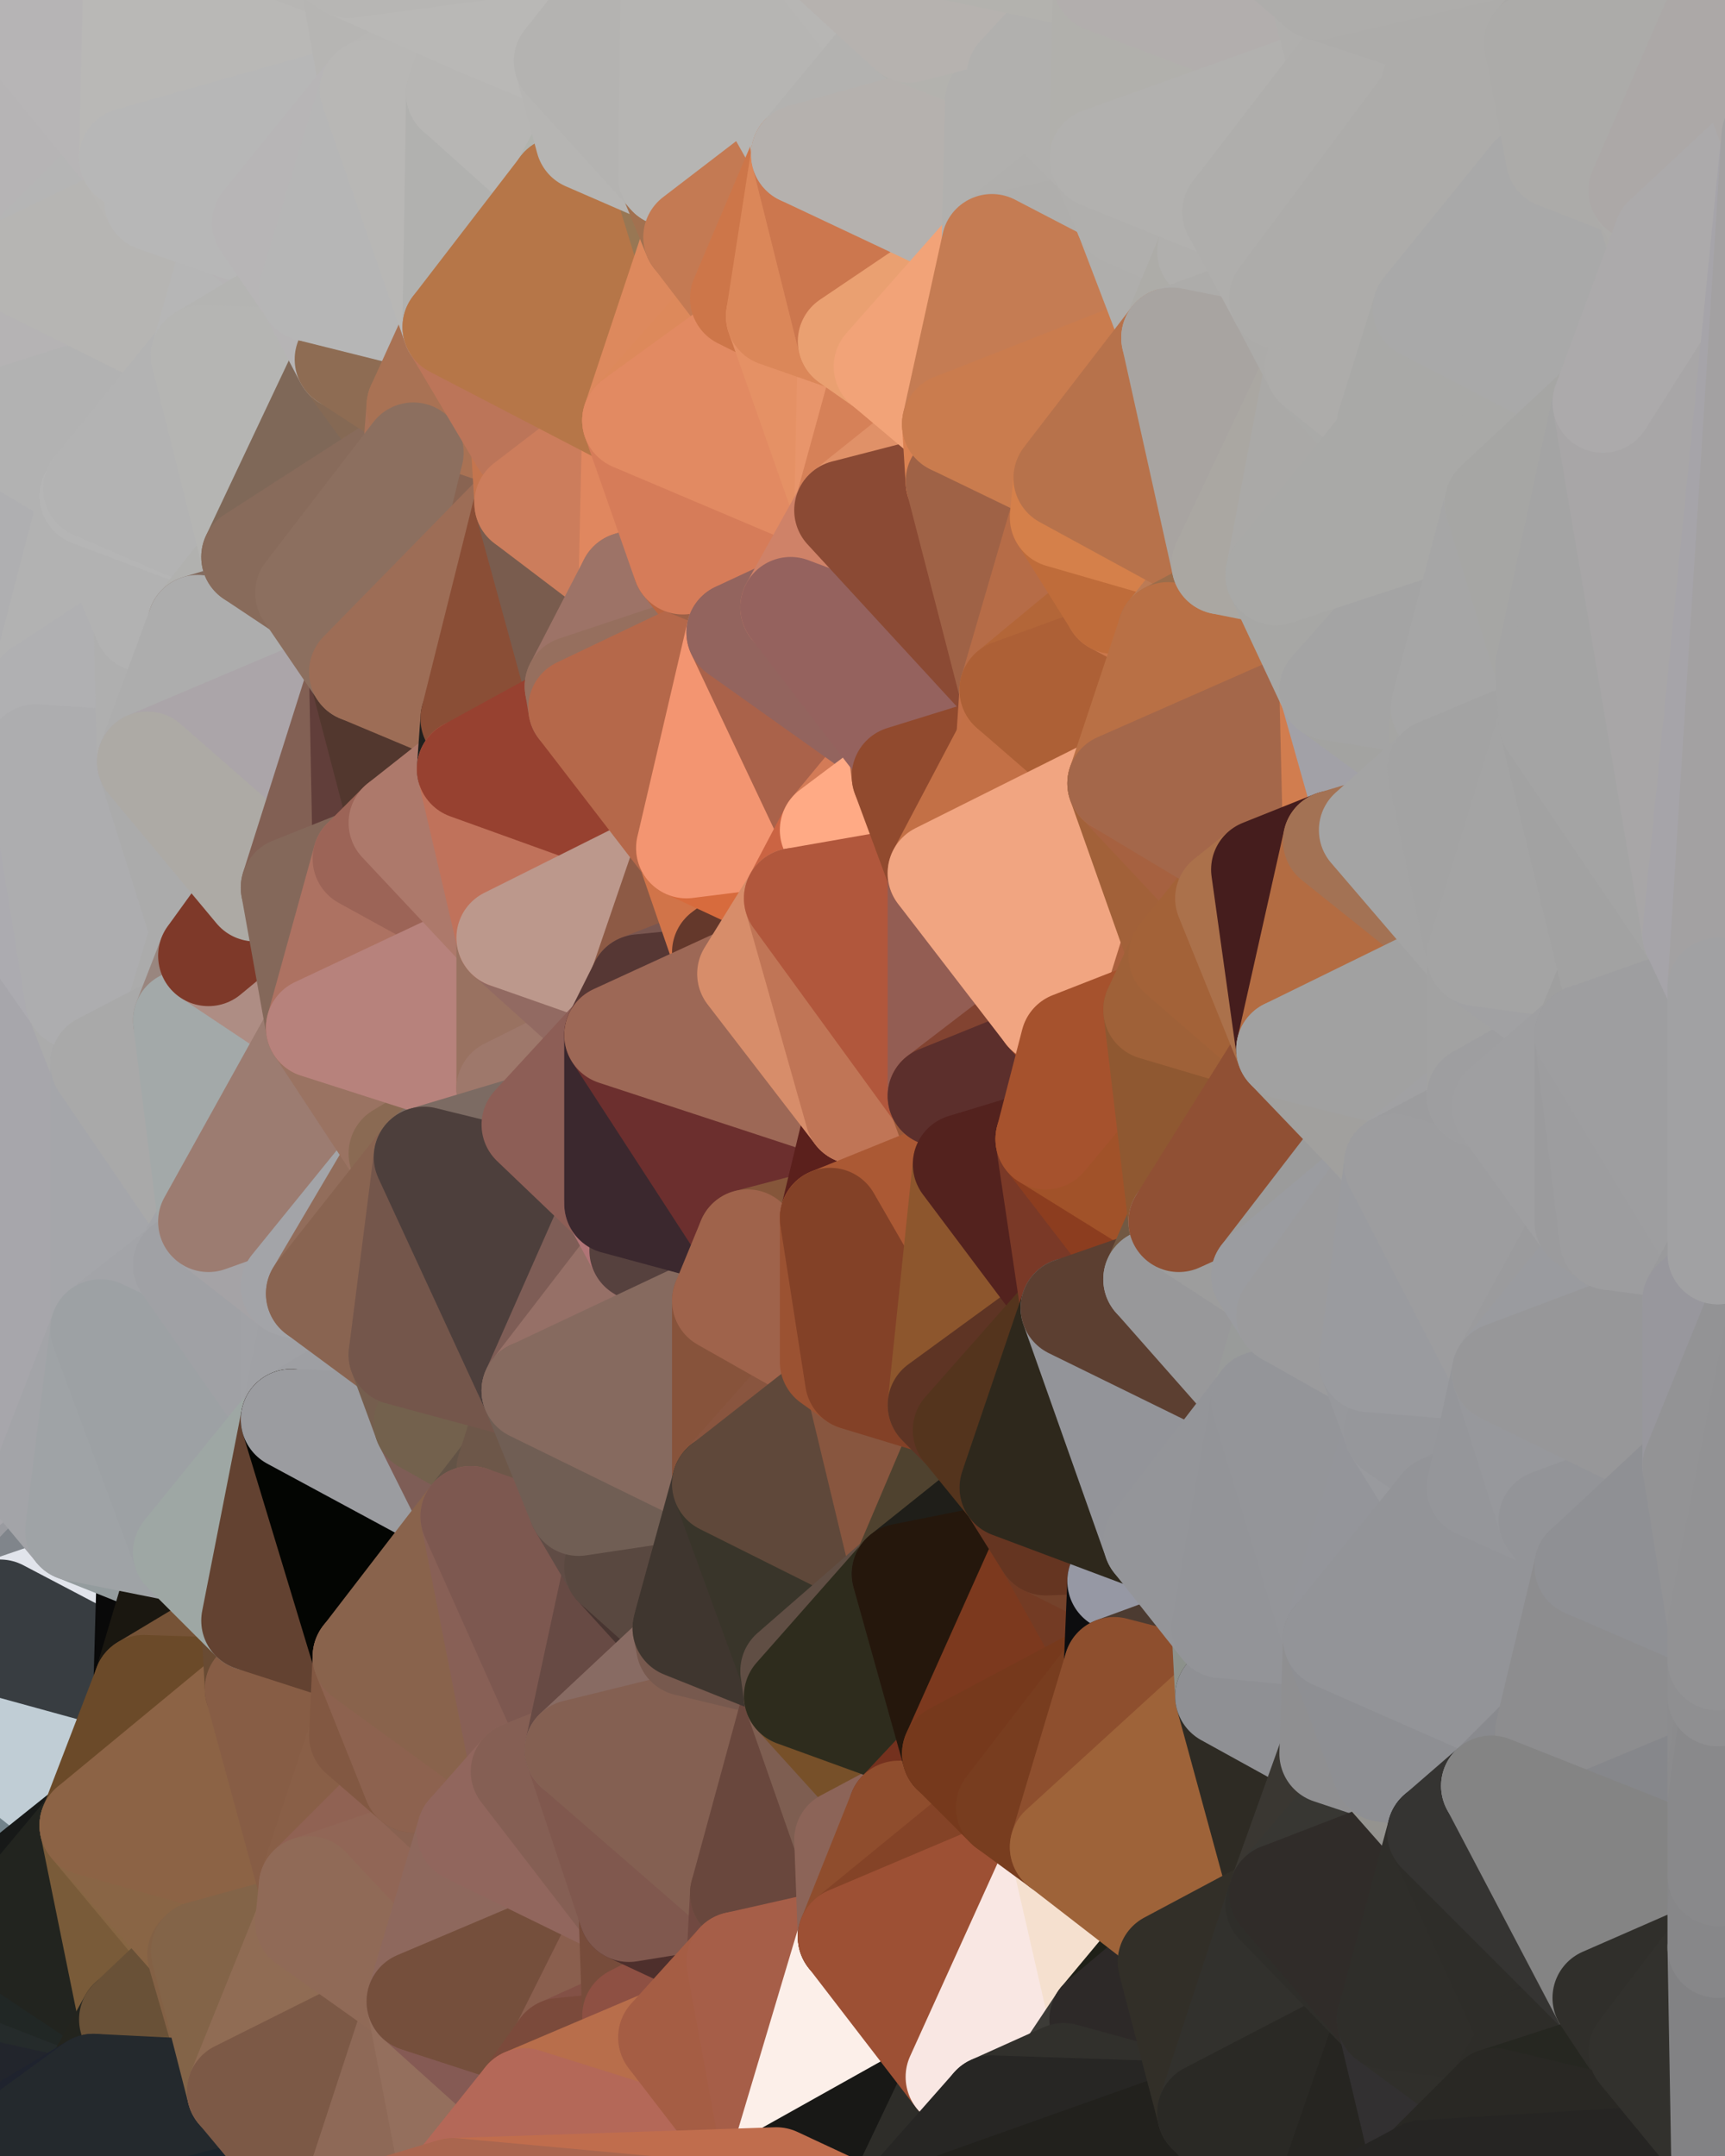 <?xml version="1.0" standalone="yes"?>
<svg width="480" height="600" xmlns="http://www.w3.org/2000/svg" version="1.1" ><polygon points="-34,148 -34,518 -18,444" fill="rgba(162, 163, 168, 1)" stroke="rgba(162, 163, 168, 1)" stroke-width="28" stroke-linejoin="round"/>
		<polygon points="-18,222 -34,148 -18,444" fill="rgba(170, 169, 174, 1)" stroke="rgba(170, 169, 174, 1)" stroke-width="28" stroke-linejoin="round"/>
		<polygon points="-34,518 -19,500 -18,444" fill="rgba(25, 29, 32, 1)" stroke="rgba(25, 29, 32, 1)" stroke-width="28" stroke-linejoin="round"/>
		<polygon points="-19,204 -34,148 -18,222" fill="rgba(173, 173, 175, 1)" stroke="rgba(173, 173, 175, 1)" stroke-width="28" stroke-linejoin="round"/>
		<polygon points="-4,118 -34,148 -3,130" fill="rgba(176, 176, 178, 1)" stroke="rgba(176, 176, 178, 1)" stroke-width="28" stroke-linejoin="round"/>
		<polygon points="0,554 -3,574 0,564" fill="rgba(31, 39, 41, 1)" stroke="rgba(31, 39, 41, 1)" stroke-width="28" stroke-linejoin="round"/>
		<polygon points="-3,574 -34,518 0,599" fill="rgba(31, 39, 41, 1)" stroke="rgba(31, 39, 41, 1)" stroke-width="28" stroke-linejoin="round"/>
		<polygon points="-18,444 0,442 0,432" fill="rgba(154, 155, 160, 1)" stroke="rgba(154, 155, 160, 1)" stroke-width="28" stroke-linejoin="round"/>
		<polygon points="-18,444 0,448 0,442" fill="rgba(110, 118, 121, 1)" stroke="rgba(110, 118, 121, 1)" stroke-width="28" stroke-linejoin="round"/>
		<polygon points="-18,444 0,458 0,448" fill="rgba(45, 46, 48, 1)" stroke="rgba(45, 46, 48, 1)" stroke-width="28" stroke-linejoin="round"/>
		<polygon points="0,528 -34,518 0,538" fill="rgba(19, 20, 24, 1)" stroke="rgba(19, 20, 24, 1)" stroke-width="28" stroke-linejoin="round"/>
		<polygon points="-34,518 0,548 0,538" fill="rgba(32, 33, 37, 1)" stroke="rgba(32, 33, 37, 1)" stroke-width="28" stroke-linejoin="round"/>
		<polygon points="-18,444 0,468 0,458" fill="rgba(47, 51, 54, 1)" stroke="rgba(47, 51, 54, 1)" stroke-width="28" stroke-linejoin="round"/>
		<polygon points="-34,518 0,554 0,548" fill="rgba(36, 41, 44, 1)" stroke="rgba(36, 41, 44, 1)" stroke-width="28" stroke-linejoin="round"/>
		<polygon points="-18,444 -19,500 0,468" fill="rgba(31, 35, 38, 1)" stroke="rgba(31, 35, 38, 1)" stroke-width="28" stroke-linejoin="round"/>
		<polygon points="-19,500 -4,488 0,468" fill="rgba(23, 27, 30, 1)" stroke="rgba(23, 27, 30, 1)" stroke-width="28" stroke-linejoin="round"/>
		<polygon points="-4,488 0,478 0,468" fill="rgba(27, 31, 34, 1)" stroke="rgba(27, 31, 34, 1)" stroke-width="28" stroke-linejoin="round"/>
		<polygon points="0,518 -34,518 0,528" fill="rgba(20, 21, 25, 1)" stroke="rgba(20, 21, 25, 1)" stroke-width="28" stroke-linejoin="round"/>
		<polygon points="-4,488 0,488 0,478" fill="rgba(22, 26, 29, 1)" stroke="rgba(22, 26, 29, 1)" stroke-width="28" stroke-linejoin="round"/>
		<polygon points="-4,488 0,498 0,488" fill="rgba(26, 27, 31, 1)" stroke="rgba(26, 27, 31, 1)" stroke-width="28" stroke-linejoin="round"/>
		<polygon points="-19,500 -34,518 0,518" fill="rgba(22, 24, 23, 1)" stroke="rgba(22, 24, 23, 1)" stroke-width="28" stroke-linejoin="round"/>
		<polygon points="0,508 -19,500 0,518" fill="rgba(21, 23, 22, 1)" stroke="rgba(21, 23, 22, 1)" stroke-width="28" stroke-linejoin="round"/>
		<polygon points="-4,488 -19,500 0,498" fill="rgba(27, 28, 32, 1)" stroke="rgba(27, 28, 32, 1)" stroke-width="28" stroke-linejoin="round"/>
		<polygon points="-19,500 0,508 0,498" fill="rgba(28, 29, 33, 1)" stroke="rgba(28, 29, 33, 1)" stroke-width="28" stroke-linejoin="round"/>
		<polygon points="-34,518 -3,574 0,554" fill="rgba(34, 39, 43, 1)" stroke="rgba(34, 39, 43, 1)" stroke-width="28" stroke-linejoin="round"/>
		<polygon points="-3,574 0,599 6,592" fill="rgba(28, 33, 39, 1)" stroke="rgba(28, 33, 39, 1)" stroke-width="28" stroke-linejoin="round"/>
		<polygon points="-34,148 -4,118 6,74" fill="rgba(178, 178, 180, 1)" stroke="rgba(178, 178, 180, 1)" stroke-width="28" stroke-linejoin="round"/>
		<polygon points="0,0 -34,148 6,74" fill="rgba(178, 178, 180, 1)" stroke="rgba(178, 178, 180, 1)" stroke-width="28" stroke-linejoin="round"/>
		<polygon points="-19,204 -18,222 10,210" fill="rgba(174, 174, 176, 1)" stroke="rgba(174, 174, 176, 1)" stroke-width="28" stroke-linejoin="round"/>
		<polygon points="0,498 0,508 10,506" fill="rgba(23, 24, 28, 1)" stroke="rgba(23, 24, 28, 1)" stroke-width="28" stroke-linejoin="round"/>
		<polygon points="-18,444 0,432 11,414" fill="rgba(157, 158, 163, 1)" stroke="rgba(157, 158, 163, 1)" stroke-width="28" stroke-linejoin="round"/>
		<polygon points="-19,204 10,210 11,192" fill="rgba(175, 175, 177, 1)" stroke="rgba(175, 175, 177, 1)" stroke-width="28" stroke-linejoin="round"/>
		<polygon points="-34,148 -19,204 11,192" fill="rgba(174, 174, 176, 1)" stroke="rgba(174, 174, 176, 1)" stroke-width="28" stroke-linejoin="round"/>
		<polygon points="0,508 0,518 10,506" fill="rgba(21, 23, 22, 1)" stroke="rgba(21, 23, 22, 1)" stroke-width="28" stroke-linejoin="round"/>
		<polygon points="11,414 0,432 21,426" fill="rgba(158, 159, 164, 1)" stroke="rgba(158, 159, 164, 1)" stroke-width="28" stroke-linejoin="round"/>
		<polygon points="0,488 0,498 10,506" fill="rgba(27, 28, 32, 1)" stroke="rgba(27, 28, 32, 1)" stroke-width="28" stroke-linejoin="round"/>
		<polygon points="-3,130 25,138 26,136" fill="rgba(179, 177, 178, 1)" stroke="rgba(179, 177, 178, 1)" stroke-width="28" stroke-linejoin="round"/>
		<polygon points="0,564 -3,574 26,580" fill="rgba(36, 43, 51, 1)" stroke="rgba(36, 43, 51, 1)" stroke-width="28" stroke-linejoin="round"/>
		<polygon points="-3,574 6,592 26,580" fill="rgba(42, 49, 57, 1)" stroke="rgba(42, 49, 57, 1)" stroke-width="28" stroke-linejoin="round"/>
		<polygon points="0,432 0,442 21,426" fill="rgba(159, 160, 165, 1)" stroke="rgba(159, 160, 165, 1)" stroke-width="28" stroke-linejoin="round"/>
		<polygon points="21,278 28,370 28,296" fill="rgba(168, 169, 173, 1)" stroke="rgba(168, 169, 173, 1)" stroke-width="28" stroke-linejoin="round"/>
		<polygon points="-18,444 11,414 28,370" fill="rgba(161, 162, 167, 1)" stroke="rgba(161, 162, 167, 1)" stroke-width="28" stroke-linejoin="round"/>
		<polygon points="21,278 -18,444 28,370" fill="rgba(166, 166, 174, 1)" stroke="rgba(166, 166, 174, 1)" stroke-width="28" stroke-linejoin="round"/>
		<polygon points="-4,118 -3,130 26,136" fill="rgba(180, 180, 182, 1)" stroke="rgba(180, 180, 182, 1)" stroke-width="28" stroke-linejoin="round"/>
		<polygon points="-3,130 11,192 25,138" fill="rgba(177, 177, 179, 1)" stroke="rgba(177, 177, 179, 1)" stroke-width="28" stroke-linejoin="round"/>
		<polygon points="0,518 0,528 25,508" fill="rgba(18, 22, 25, 1)" stroke="rgba(18, 22, 25, 1)" stroke-width="28" stroke-linejoin="round"/>
		<polygon points="10,506 0,518 25,508" fill="rgba(87, 92, 98, 1)" stroke="rgba(87, 92, 98, 1)" stroke-width="28" stroke-linejoin="round"/>
		<polygon points="-18,222 -18,444 21,278" fill="rgba(167, 166, 171, 1)" stroke="rgba(167, 166, 171, 1)" stroke-width="28" stroke-linejoin="round"/>
		<polygon points="-3,130 -34,148 11,192" fill="rgba(175, 175, 177, 1)" stroke="rgba(175, 175, 177, 1)" stroke-width="28" stroke-linejoin="round"/>
		<polygon points="0,554 0,564 36,562" fill="rgba(27, 32, 36, 1)" stroke="rgba(27, 32, 36, 1)" stroke-width="28" stroke-linejoin="round"/>
		<polygon points="0,564 26,580 36,562" fill="rgba(34, 37, 44, 1)" stroke="rgba(34, 37, 44, 1)" stroke-width="28" stroke-linejoin="round"/>
		<polygon points="0,0 6,74 36,44" fill="rgba(182, 180, 181, 1)" stroke="rgba(182, 180, 181, 1)" stroke-width="28" stroke-linejoin="round"/>
		<polygon points="0,548 0,554 36,562" fill="rgba(37, 43, 43, 1)" stroke="rgba(37, 43, 43, 1)" stroke-width="28" stroke-linejoin="round"/>
		<polygon points="0,488 10,506 25,508" fill="rgba(114, 131, 139, 1)" stroke="rgba(114, 131, 139, 1)" stroke-width="28" stroke-linejoin="round"/>
		<polygon points="0,442 0,448 21,426" fill="rgba(154, 155, 160, 1)" stroke="rgba(154, 155, 160, 1)" stroke-width="28" stroke-linejoin="round"/>
		<polygon points="0,468 0,478 40,469" fill="rgba(163, 184, 213, 1)" stroke="rgba(163, 184, 213, 1)" stroke-width="28" stroke-linejoin="round"/>
		<polygon points="0,458 0,468 40,469" fill="rgba(127, 139, 137, 1)" stroke="rgba(127, 139, 137, 1)" stroke-width="28" stroke-linejoin="round"/>
		<polygon points="25,138 11,192 40,173" fill="rgba(178, 178, 178, 1)" stroke="rgba(178, 178, 178, 1)" stroke-width="28" stroke-linejoin="round"/>
		<polygon points="36,44 6,74 43,56" fill="rgba(181, 181, 181, 1)" stroke="rgba(181, 181, 181, 1)" stroke-width="28" stroke-linejoin="round"/>
		<polygon points="21,426 0,448 41,434" fill="rgba(128, 133, 139, 1)" stroke="rgba(128, 133, 139, 1)" stroke-width="28" stroke-linejoin="round"/>
		<polygon points="0,448 40,469 41,434" fill="rgba(225, 228, 235, 1)" stroke="rgba(225, 228, 235, 1)" stroke-width="28" stroke-linejoin="round"/>
		<polygon points="11,192 10,210 41,212" fill="rgba(175, 175, 177, 1)" stroke="rgba(175, 175, 177, 1)" stroke-width="28" stroke-linejoin="round"/>
		<polygon points="0,478 0,488 40,469" fill="rgba(100, 135, 141, 1)" stroke="rgba(100, 135, 141, 1)" stroke-width="28" stroke-linejoin="round"/>
		<polygon points="0,488 25,508 40,469" fill="rgba(192, 205, 213, 1)" stroke="rgba(192, 205, 213, 1)" stroke-width="28" stroke-linejoin="round"/>
		<polygon points="0,448 0,458 40,469" fill="rgba(56, 61, 65, 1)" stroke="rgba(56, 61, 65, 1)" stroke-width="28" stroke-linejoin="round"/>
		<polygon points="0,0 36,44 37,0" fill="rgba(183, 181, 182, 1)" stroke="rgba(183, 181, 182, 1)" stroke-width="28" stroke-linejoin="round"/>
		<polygon points="0,538 0,548 36,562" fill="rgba(33, 39, 37, 1)" stroke="rgba(33, 39, 37, 1)" stroke-width="28" stroke-linejoin="round"/>
		<polygon points="0,528 0,538 25,508" fill="rgba(23, 25, 24, 1)" stroke="rgba(23, 25, 24, 1)" stroke-width="28" stroke-linejoin="round"/>
		<polygon points="10,210 -18,222 21,278" fill="rgba(172, 171, 176, 1)" stroke="rgba(172, 171, 176, 1)" stroke-width="28" stroke-linejoin="round"/>
		<polygon points="21,278 28,296 51,284" fill="rgba(171, 171, 171, 1)" stroke="rgba(171, 171, 171, 1)" stroke-width="28" stroke-linejoin="round"/>
		<polygon points="40,173 11,192 41,212" fill="rgba(176, 176, 178, 1)" stroke="rgba(176, 176, 178, 1)" stroke-width="28" stroke-linejoin="round"/>
		<polygon points="25,508 0,538 36,562" fill="rgba(34, 36, 31, 1)" stroke="rgba(34, 36, 31, 1)" stroke-width="28" stroke-linejoin="round"/>
		<polygon points="6,74 -4,118 56,99" fill="rgba(181, 179, 180, 1)" stroke="rgba(181, 179, 180, 1)" stroke-width="28" stroke-linejoin="round"/>
		<polygon points="-4,118 26,136 56,99" fill="rgba(178, 178, 178, 1)" stroke="rgba(178, 178, 178, 1)" stroke-width="28" stroke-linejoin="round"/>
		<polygon points="25,508 36,562 55,544" fill="rgba(121, 91, 57, 1)" stroke="rgba(121, 91, 57, 1)" stroke-width="28" stroke-linejoin="round"/>
		<polygon points="28,296 28,370 51,352" fill="rgba(165, 166, 170, 1)" stroke="rgba(165, 166, 170, 1)" stroke-width="28" stroke-linejoin="round"/>
		<polygon points="41,212 21,278 58,266" fill="rgba(173, 173, 175, 1)" stroke="rgba(173, 173, 175, 1)" stroke-width="28" stroke-linejoin="round"/>
		<polygon points="21,278 51,284 58,266" fill="rgba(171, 171, 171, 1)" stroke="rgba(171, 171, 171, 1)" stroke-width="28" stroke-linejoin="round"/>
		<polygon points="28,296 51,352 58,340" fill="rgba(165, 166, 170, 1)" stroke="rgba(165, 166, 170, 1)" stroke-width="28" stroke-linejoin="round"/>
		<polygon points="43,56 6,74 56,99" fill="rgba(182, 181, 179, 1)" stroke="rgba(182, 181, 179, 1)" stroke-width="28" stroke-linejoin="round"/>
		<polygon points="25,508 55,544 56,543" fill="rgba(135, 102, 67, 1)" stroke="rgba(135, 102, 67, 1)" stroke-width="28" stroke-linejoin="round"/>
		<polygon points="10,210 21,278 41,212" fill="rgba(173, 173, 175, 1)" stroke="rgba(173, 173, 175, 1)" stroke-width="28" stroke-linejoin="round"/>
		<polygon points="36,562 26,580 66,582" fill="rgba(35, 36, 30, 1)" stroke="rgba(35, 36, 30, 1)" stroke-width="28" stroke-linejoin="round"/>
		<polygon points="40,173 41,212 55,174" fill="rgba(175, 175, 175, 1)" stroke="rgba(175, 175, 175, 1)" stroke-width="28" stroke-linejoin="round"/>
		<polygon points="41,434 40,469 51,432" fill="rgba(9, 9, 9, 1)" stroke="rgba(9, 9, 9, 1)" stroke-width="28" stroke-linejoin="round"/>
		<polygon points="21,426 41,434 51,432" fill="rgba(148, 156, 158, 1)" stroke="rgba(148, 156, 158, 1)" stroke-width="28" stroke-linejoin="round"/>
		<polygon points="40,173 55,174 70,155" fill="rgba(176, 176, 176, 1)" stroke="rgba(176, 176, 176, 1)" stroke-width="28" stroke-linejoin="round"/>
		<polygon points="25,138 40,173 70,155" fill="rgba(178, 178, 178, 1)" stroke="rgba(178, 178, 178, 1)" stroke-width="28" stroke-linejoin="round"/>
		<polygon points="51,432 40,469 70,451" fill="rgba(26, 23, 16, 1)" stroke="rgba(26, 23, 16, 1)" stroke-width="28" stroke-linejoin="round"/>
		<polygon points="43,56 56,99 66,64" fill="rgba(182, 181, 179, 1)" stroke="rgba(182, 181, 179, 1)" stroke-width="28" stroke-linejoin="round"/>
		<polygon points="41,212 58,266 71,248" fill="rgba(171, 171, 171, 1)" stroke="rgba(171, 171, 171, 1)" stroke-width="28" stroke-linejoin="round"/>
		<polygon points="26,136 25,138 70,155" fill="rgba(181, 181, 181, 1)" stroke="rgba(181, 181, 181, 1)" stroke-width="28" stroke-linejoin="round"/>
		<polygon points="0,0 37,0 67,-29" fill="rgba(182, 180, 181, 1)" stroke="rgba(182, 180, 181, 1)" stroke-width="28" stroke-linejoin="round"/>
		<polygon points="11,414 21,426 28,370" fill="rgba(163, 164, 168, 1)" stroke="rgba(163, 164, 168, 1)" stroke-width="28" stroke-linejoin="round"/>
		<polygon points="70,451 40,469 71,470" fill="rgba(118, 83, 55, 1)" stroke="rgba(118, 83, 55, 1)" stroke-width="28" stroke-linejoin="round"/>
		<polygon points="55,544 36,562 66,582" fill="rgba(105, 81, 55, 1)" stroke="rgba(105, 81, 55, 1)" stroke-width="28" stroke-linejoin="round"/>
		<polygon points="51,284 28,296 58,340" fill="rgba(169, 169, 169, 1)" stroke="rgba(169, 169, 169, 1)" stroke-width="28" stroke-linejoin="round"/>
		<polygon points="28,370 21,426 51,432" fill="rgba(159, 163, 166, 1)" stroke="rgba(159, 163, 166, 1)" stroke-width="28" stroke-linejoin="round"/>
		<polygon points="51,352 28,370 81,395" fill="rgba(163, 164, 168, 1)" stroke="rgba(163, 164, 168, 1)" stroke-width="28" stroke-linejoin="round"/>
		<polygon points="28,370 51,432 81,395" fill="rgba(157, 161, 164, 1)" stroke="rgba(157, 161, 164, 1)" stroke-width="28" stroke-linejoin="round"/>
		<polygon points="58,340 51,352 81,358" fill="rgba(163, 164, 168, 1)" stroke="rgba(163, 164, 168, 1)" stroke-width="28" stroke-linejoin="round"/>
		<polygon points="56,99 26,136 70,155" fill="rgba(179, 179, 179, 1)" stroke="rgba(179, 179, 179, 1)" stroke-width="28" stroke-linejoin="round"/>
		<polygon points="66,64 56,99 86,81" fill="rgba(182, 182, 182, 1)" stroke="rgba(182, 182, 182, 1)" stroke-width="28" stroke-linejoin="round"/>
		<polygon points="73,62 66,64 86,81" fill="rgba(182, 180, 181, 1)" stroke="rgba(182, 180, 181, 1)" stroke-width="28" stroke-linejoin="round"/>
		<polygon points="56,543 85,535 86,525" fill="rgba(141, 100, 70, 1)" stroke="rgba(141, 100, 70, 1)" stroke-width="28" stroke-linejoin="round"/>
		<polygon points="70,155 55,174 85,165" fill="rgba(177, 177, 175, 1)" stroke="rgba(177, 177, 175, 1)" stroke-width="28" stroke-linejoin="round"/>
		<polygon points="40,469 25,508 71,470" fill="rgba(107, 74, 41, 1)" stroke="rgba(107, 74, 41, 1)" stroke-width="28" stroke-linejoin="round"/>
		<polygon points="58,266 51,284 88,286" fill="rgba(153, 134, 127, 1)" stroke="rgba(153, 134, 127, 1)" stroke-width="28" stroke-linejoin="round"/>
		<polygon points="25,508 56,543 86,525" fill="rgba(137, 101, 69, 1)" stroke="rgba(137, 101, 69, 1)" stroke-width="28" stroke-linejoin="round"/>
		<polygon points="71,470 25,508 86,525" fill="rgba(140, 99, 69, 1)" stroke="rgba(140, 99, 69, 1)" stroke-width="28" stroke-linejoin="round"/>
		<polygon points="81,358 51,352 81,395" fill="rgba(160, 161, 165, 1)" stroke="rgba(160, 161, 165, 1)" stroke-width="28" stroke-linejoin="round"/>
		<polygon points="36,44 43,56 73,62" fill="rgba(183, 182, 180, 1)" stroke="rgba(183, 182, 180, 1)" stroke-width="28" stroke-linejoin="round"/>
		<polygon points="43,56 66,64 73,62" fill="rgba(183, 183, 183, 1)" stroke="rgba(183, 183, 183, 1)" stroke-width="28" stroke-linejoin="round"/>
		<polygon points="56,543 55,544 66,582" fill="rgba(131, 97, 69, 1)" stroke="rgba(131, 97, 69, 1)" stroke-width="28" stroke-linejoin="round"/>
		<polygon points="6,592 0,599 26,580" fill="rgba(31, 35, 46, 1)" stroke="rgba(31, 35, 46, 1)" stroke-width="28" stroke-linejoin="round"/>
		<polygon points="86,81 56,99 96,100" fill="rgba(180, 180, 178, 1)" stroke="rgba(180, 180, 178, 1)" stroke-width="28" stroke-linejoin="round"/>
		<polygon points="67,-29 37,0 97,-9" fill="rgba(182, 181, 179, 1)" stroke="rgba(182, 181, 179, 1)" stroke-width="28" stroke-linejoin="round"/>
		<polygon points="66,582 0,599 96,618" fill="rgba(28, 37, 44, 1)" stroke="rgba(28, 37, 44, 1)" stroke-width="28" stroke-linejoin="round"/>
		<polygon points="51,284 58,340 88,286" fill="rgba(163, 169, 169, 1)" stroke="rgba(163, 169, 169, 1)" stroke-width="28" stroke-linejoin="round"/>
		<polygon points="81,247 58,266 88,286" fill="rgba(174, 141, 132, 1)" stroke="rgba(174, 141, 132, 1)" stroke-width="28" stroke-linejoin="round"/>
		<polygon points="81,358 81,395 88,360" fill="rgba(161, 162, 166, 1)" stroke="rgba(161, 162, 166, 1)" stroke-width="28" stroke-linejoin="round"/>
		<polygon points="71,248 58,266 81,247" fill="rgba(126, 57, 41, 1)" stroke="rgba(126, 57, 41, 1)" stroke-width="28" stroke-linejoin="round"/>
		<polygon points="26,580 0,599 66,582" fill="rgba(36, 41, 45, 1)" stroke="rgba(36, 41, 45, 1)" stroke-width="28" stroke-linejoin="round"/>
		<polygon points="85,165 55,174 100,187" fill="rgba(132, 108, 96, 1)" stroke="rgba(132, 108, 96, 1)" stroke-width="28" stroke-linejoin="round"/>
		<polygon points="70,451 71,470 101,461" fill="rgba(105, 75, 51, 1)" stroke="rgba(105, 75, 51, 1)" stroke-width="28" stroke-linejoin="round"/>
		<polygon points="56,543 66,582 85,535" fill="rgba(131, 100, 72, 1)" stroke="rgba(131, 100, 72, 1)" stroke-width="28" stroke-linejoin="round"/>
		<polygon points="97,-9 37,0 103,25" fill="rgba(183, 182, 180, 1)" stroke="rgba(183, 182, 180, 1)" stroke-width="28" stroke-linejoin="round"/>
		<polygon points="37,0 36,44 103,25" fill="rgba(185, 184, 182, 1)" stroke="rgba(185, 184, 182, 1)" stroke-width="28" stroke-linejoin="round"/>
		<polygon points="36,44 73,62 103,25" fill="rgba(183, 183, 183, 1)" stroke="rgba(183, 183, 183, 1)" stroke-width="28" stroke-linejoin="round"/>
		<polygon points="71,470 100,483 101,461" fill="rgba(120, 83, 65, 1)" stroke="rgba(120, 83, 65, 1)" stroke-width="28" stroke-linejoin="round"/>
		<polygon points="71,470 86,525 100,483" fill="rgba(135, 93, 69, 1)" stroke="rgba(135, 93, 69, 1)" stroke-width="28" stroke-linejoin="round"/>
		<polygon points="55,174 41,212 100,187" fill="rgba(173, 173, 173, 1)" stroke="rgba(173, 173, 173, 1)" stroke-width="28" stroke-linejoin="round"/>
		<polygon points="41,212 81,247 100,187" fill="rgba(171, 165, 169, 1)" stroke="rgba(171, 165, 169, 1)" stroke-width="28" stroke-linejoin="round"/>
		<polygon points="56,99 70,155 96,100" fill="rgba(181, 181, 179, 1)" stroke="rgba(181, 181, 179, 1)" stroke-width="28" stroke-linejoin="round"/>
		<polygon points="51,432 70,451 81,395" fill="rgba(158, 167, 164, 1)" stroke="rgba(158, 167, 164, 1)" stroke-width="28" stroke-linejoin="round"/>
		<polygon points="41,212 71,248 81,247" fill="rgba(173, 170, 165, 1)" stroke="rgba(173, 170, 165, 1)" stroke-width="28" stroke-linejoin="round"/>
		<polygon points="88,360 81,395 111,377" fill="rgba(160, 161, 165, 1)" stroke="rgba(160, 161, 165, 1)" stroke-width="28" stroke-linejoin="round"/>
		<polygon points="58,340 81,358 111,321" fill="rgba(165, 163, 166, 1)" stroke="rgba(165, 163, 166, 1)" stroke-width="28" stroke-linejoin="round"/>
		<polygon points="88,286 58,340 111,321" fill="rgba(156, 124, 113, 1)" stroke="rgba(156, 124, 113, 1)" stroke-width="28" stroke-linejoin="round"/>
		<polygon points="100,187 81,247 101,239" fill="rgba(130, 96, 84, 1)" stroke="rgba(130, 96, 84, 1)" stroke-width="28" stroke-linejoin="round"/>
		<polygon points="96,100 70,155 115,126" fill="rgba(127, 104, 88, 1)" stroke="rgba(127, 104, 88, 1)" stroke-width="28" stroke-linejoin="round"/>
		<polygon points="81,358 88,360 111,321" fill="rgba(163, 164, 168, 1)" stroke="rgba(163, 164, 168, 1)" stroke-width="28" stroke-linejoin="round"/>
		<polygon points="100,187 101,239 111,229" fill="rgba(97, 62, 58, 1)" stroke="rgba(97, 62, 58, 1)" stroke-width="28" stroke-linejoin="round"/>
		<polygon points="96,100 115,126 116,113" fill="rgba(133, 105, 84, 1)" stroke="rgba(133, 105, 84, 1)" stroke-width="28" stroke-linejoin="round"/>
		<polygon points="85,535 66,582 116,557" fill="rgba(144, 108, 84, 1)" stroke="rgba(144, 108, 84, 1)" stroke-width="28" stroke-linejoin="round"/>
		<polygon points="100,483 86,525 115,496" fill="rgba(137, 95, 71, 1)" stroke="rgba(137, 95, 71, 1)" stroke-width="28" stroke-linejoin="round"/>
		<polygon points="111,377 81,395 118,396" fill="rgba(158, 159, 163, 1)" stroke="rgba(158, 159, 163, 1)" stroke-width="28" stroke-linejoin="round"/>
		<polygon points="70,155 85,165 115,126" fill="rgba(136, 107, 91, 1)" stroke="rgba(136, 107, 91, 1)" stroke-width="28" stroke-linejoin="round"/>
		<polygon points="81,247 88,286 101,239" fill="rgba(132, 104, 90, 1)" stroke="rgba(132, 104, 90, 1)" stroke-width="28" stroke-linejoin="round"/>
		<polygon points="86,81 96,100 126,91" fill="rgba(182, 180, 181, 1)" stroke="rgba(182, 180, 181, 1)" stroke-width="28" stroke-linejoin="round"/>
		<polygon points="96,100 116,113 126,91" fill="rgba(142, 108, 83, 1)" stroke="rgba(142, 108, 83, 1)" stroke-width="28" stroke-linejoin="round"/>
		<polygon points="81,395 70,451 101,461" fill="rgba(99, 66, 49, 1)" stroke="rgba(99, 66, 49, 1)" stroke-width="28" stroke-linejoin="round"/>
		<polygon points="100,187 130,214 131,200" fill="rgba(180, 146, 144, 1)" stroke="rgba(180, 146, 144, 1)" stroke-width="28" stroke-linejoin="round"/>
		<polygon points="81,395 101,461 131,422" fill="rgba(3, 5, 2, 1)" stroke="rgba(3, 5, 2, 1)" stroke-width="28" stroke-linejoin="round"/>
		<polygon points="118,396 81,395 131,422" fill="rgba(155, 156, 160, 1)" stroke="rgba(155, 156, 160, 1)" stroke-width="28" stroke-linejoin="round"/>
		<polygon points="100,187 111,229 130,214" fill="rgba(82, 55, 46, 1)" stroke="rgba(82, 55, 46, 1)" stroke-width="28" stroke-linejoin="round"/>
		<polygon points="115,496 86,525 130,510" fill="rgba(144, 98, 83, 1)" stroke="rgba(144, 98, 83, 1)" stroke-width="28" stroke-linejoin="round"/>
		<polygon points="66,582 96,618 116,557" fill="rgba(124, 89, 70, 1)" stroke="rgba(124, 89, 70, 1)" stroke-width="28" stroke-linejoin="round"/>
		<polygon points="97,-9 103,25 133,7" fill="rgba(182, 181, 179, 1)" stroke="rgba(182, 181, 179, 1)" stroke-width="28" stroke-linejoin="round"/>
		<polygon points="103,25 127,26 133,7" fill="rgba(183, 182, 180, 1)" stroke="rgba(183, 182, 180, 1)" stroke-width="28" stroke-linejoin="round"/>
		<polygon points="86,525 116,557 130,510" fill="rgba(145, 102, 86, 1)" stroke="rgba(145, 102, 86, 1)" stroke-width="28" stroke-linejoin="round"/>
		<polygon points="116,557 96,618 126,609" fill="rgba(142, 105, 87, 1)" stroke="rgba(142, 105, 87, 1)" stroke-width="28" stroke-linejoin="round"/>
		<polygon points="111,321 88,360 118,322" fill="rgba(146, 109, 91, 1)" stroke="rgba(146, 109, 91, 1)" stroke-width="28" stroke-linejoin="round"/>
		<polygon points="86,525 85,535 116,557" fill="rgba(144, 106, 87, 1)" stroke="rgba(144, 106, 87, 1)" stroke-width="28" stroke-linejoin="round"/>
		<polygon points="73,62 86,81 103,25" fill="rgba(183, 181, 182, 1)" stroke="rgba(183, 181, 182, 1)" stroke-width="28" stroke-linejoin="round"/>
		<polygon points="118,396 131,422 141,409" fill="rgba(126, 93, 86, 1)" stroke="rgba(126, 93, 86, 1)" stroke-width="28" stroke-linejoin="round"/>
		<polygon points="88,286 111,321 141,303" fill="rgba(154, 115, 98, 1)" stroke="rgba(154, 115, 98, 1)" stroke-width="28" stroke-linejoin="round"/>
		<polygon points="111,321 118,322 141,303" fill="rgba(138, 106, 83, 1)" stroke="rgba(138, 106, 83, 1)" stroke-width="28" stroke-linejoin="round"/>
		<polygon points="101,239 88,286 141,261" fill="rgba(173, 114, 98, 1)" stroke="rgba(173, 114, 98, 1)" stroke-width="28" stroke-linejoin="round"/>
		<polygon points="111,229 101,239 141,261" fill="rgba(156, 100, 87, 1)" stroke="rgba(156, 100, 87, 1)" stroke-width="28" stroke-linejoin="round"/>
		<polygon points="88,360 111,377 118,322" fill="rgba(137, 100, 81, 1)" stroke="rgba(137, 100, 81, 1)" stroke-width="28" stroke-linejoin="round"/>
		<polygon points="116,113 115,126 145,123" fill="rgba(169, 115, 89, 1)" stroke="rgba(169, 115, 89, 1)" stroke-width="28" stroke-linejoin="round"/>
		<polygon points="115,496 130,510 145,493" fill="rgba(137, 98, 81, 1)" stroke="rgba(137, 98, 81, 1)" stroke-width="28" stroke-linejoin="round"/>
		<polygon points="101,461 100,483 115,496" fill="rgba(130, 88, 66, 1)" stroke="rgba(130, 88, 66, 1)" stroke-width="28" stroke-linejoin="round"/>
		<polygon points="145,123 115,126 146,140" fill="rgba(180, 114, 88, 1)" stroke="rgba(180, 114, 88, 1)" stroke-width="28" stroke-linejoin="round"/>
		<polygon points="116,557 126,609 146,584" fill="rgba(148, 111, 93, 1)" stroke="rgba(148, 111, 93, 1)" stroke-width="28" stroke-linejoin="round"/>
		<polygon points="103,25 86,81 126,91" fill="rgba(182, 182, 182, 1)" stroke="rgba(182, 182, 182, 1)" stroke-width="28" stroke-linejoin="round"/>
		<polygon points="141,303 118,322 148,313" fill="rgba(128, 110, 100, 1)" stroke="rgba(128, 110, 100, 1)" stroke-width="28" stroke-linejoin="round"/>
		<polygon points="111,377 118,396 148,387" fill="rgba(117, 94, 78, 1)" stroke="rgba(117, 94, 78, 1)" stroke-width="28" stroke-linejoin="round"/>
		<polygon points="118,396 141,409 148,387" fill="rgba(115, 97, 77, 1)" stroke="rgba(115, 97, 77, 1)" stroke-width="28" stroke-linejoin="round"/>
		<polygon points="115,126 100,187 146,140" fill="rgba(137, 100, 82, 1)" stroke="rgba(137, 100, 82, 1)" stroke-width="28" stroke-linejoin="round"/>
		<polygon points="126,91 116,113 145,123" fill="rgba(169, 114, 84, 1)" stroke="rgba(169, 114, 84, 1)" stroke-width="28" stroke-linejoin="round"/>
		<polygon points="101,461 115,496 145,493" fill="rgba(141, 98, 79, 1)" stroke="rgba(141, 98, 79, 1)" stroke-width="28" stroke-linejoin="round"/>
		<polygon points="141,261 88,286 141,303" fill="rgba(183, 130, 124, 1)" stroke="rgba(183, 130, 124, 1)" stroke-width="28" stroke-linejoin="round"/>
		<polygon points="103,25 126,91 127,26" fill="rgba(184, 183, 181, 1)" stroke="rgba(184, 183, 181, 1)" stroke-width="28" stroke-linejoin="round"/>
		<polygon points="85,165 100,187 115,126" fill="rgba(140, 111, 95, 1)" stroke="rgba(140, 111, 95, 1)" stroke-width="28" stroke-linejoin="round"/>
		<polygon points="127,26 126,91 156,52" fill="rgba(177, 177, 175, 1)" stroke="rgba(177, 177, 175, 1)" stroke-width="28" stroke-linejoin="round"/>
		<polygon points="116,557 146,584 156,570" fill="rgba(133, 90, 84, 1)" stroke="rgba(133, 90, 84, 1)" stroke-width="28" stroke-linejoin="round"/>
		<polygon points="133,7 127,26 157,17" fill="rgba(183, 182, 180, 1)" stroke="rgba(183, 182, 180, 1)" stroke-width="28" stroke-linejoin="round"/>
		<polygon points="100,187 131,200 146,140" fill="rgba(157, 109, 86, 1)" stroke="rgba(157, 109, 86, 1)" stroke-width="28" stroke-linejoin="round"/>
		<polygon points="130,214 111,229 141,261" fill="rgba(173, 121, 107, 1)" stroke="rgba(173, 121, 107, 1)" stroke-width="28" stroke-linejoin="round"/>
		<polygon points="141,409 131,422 161,419" fill="rgba(99, 83, 70, 1)" stroke="rgba(99, 83, 70, 1)" stroke-width="28" stroke-linejoin="round"/>
		<polygon points="160,191 131,200 161,197" fill="rgba(196, 123, 88, 1)" stroke="rgba(196, 123, 88, 1)" stroke-width="28" stroke-linejoin="round"/>
		<polygon points="127,26 156,52 163,39" fill="rgba(183, 182, 180, 1)" stroke="rgba(183, 182, 180, 1)" stroke-width="28" stroke-linejoin="round"/>
		<polygon points="157,17 127,26 163,39" fill="rgba(183, 182, 180, 1)" stroke="rgba(183, 182, 180, 1)" stroke-width="28" stroke-linejoin="round"/>
		<polygon points="131,200 130,214 161,197" fill="rgba(33, 32, 30, 1)" stroke="rgba(33, 32, 30, 1)" stroke-width="28" stroke-linejoin="round"/>
		<polygon points="146,140 131,200 160,191" fill="rgba(138, 78, 54, 1)" stroke="rgba(138, 78, 54, 1)" stroke-width="28" stroke-linejoin="round"/>
		<polygon points="161,419 131,422 171,436" fill="rgba(87, 74, 66, 1)" stroke="rgba(87, 74, 66, 1)" stroke-width="28" stroke-linejoin="round"/>
		<polygon points="141,261 141,303 171,288" fill="rgba(153, 114, 97, 1)" stroke="rgba(153, 114, 97, 1)" stroke-width="28" stroke-linejoin="round"/>
		<polygon points="141,303 148,313 171,288" fill="rgba(158, 120, 107, 1)" stroke="rgba(158, 120, 107, 1)" stroke-width="28" stroke-linejoin="round"/>
		<polygon points="148,313 118,322 171,335" fill="rgba(124, 107, 99, 1)" stroke="rgba(124, 107, 99, 1)" stroke-width="28" stroke-linejoin="round"/>
		<polygon points="148,387 141,409 161,419" fill="rgba(109, 87, 73, 1)" stroke="rgba(109, 87, 73, 1)" stroke-width="28" stroke-linejoin="round"/>
		<polygon points="118,322 111,377 148,387" fill="rgba(116, 86, 75, 1)" stroke="rgba(116, 86, 75, 1)" stroke-width="28" stroke-linejoin="round"/>
		<polygon points="131,422 101,461 145,493" fill="rgba(137, 99, 76, 1)" stroke="rgba(137, 99, 76, 1)" stroke-width="28" stroke-linejoin="round"/>
		<polygon points="146,140 160,191 175,162" fill="rgba(121, 92, 78, 1)" stroke="rgba(121, 92, 78, 1)" stroke-width="28" stroke-linejoin="round"/>
		<polygon points="130,510 116,557 175,532" fill="rgba(142, 104, 93, 1)" stroke="rgba(142, 104, 93, 1)" stroke-width="28" stroke-linejoin="round"/>
		<polygon points="118,322 148,387 171,335" fill="rgba(77, 63, 60, 1)" stroke="rgba(77, 63, 60, 1)" stroke-width="28" stroke-linejoin="round"/>
		<polygon points="131,422 145,493 160,487" fill="rgba(136, 96, 86, 1)" stroke="rgba(136, 96, 86, 1)" stroke-width="28" stroke-linejoin="round"/>
		<polygon points="116,557 156,570 175,532" fill="rgba(117, 79, 60, 1)" stroke="rgba(117, 79, 60, 1)" stroke-width="28" stroke-linejoin="round"/>
		<polygon points="131,422 160,487 171,436" fill="rgba(125, 88, 80, 1)" stroke="rgba(125, 88, 80, 1)" stroke-width="28" stroke-linejoin="round"/>
		<polygon points="141,261 171,288 178,274" fill="rgba(146, 106, 98, 1)" stroke="rgba(146, 106, 98, 1)" stroke-width="28" stroke-linejoin="round"/>
		<polygon points="171,335 148,387 178,348" fill="rgba(126, 93, 86, 1)" stroke="rgba(126, 93, 86, 1)" stroke-width="28" stroke-linejoin="round"/>
		<polygon points="145,123 146,140 176,117" fill="rgba(196, 117, 78, 1)" stroke="rgba(196, 117, 78, 1)" stroke-width="28" stroke-linejoin="round"/>
		<polygon points="126,91 145,123 176,117" fill="rgba(188, 117, 89, 1)" stroke="rgba(188, 117, 89, 1)" stroke-width="28" stroke-linejoin="round"/>
		<polygon points="175,532 156,570 176,561" fill="rgba(138, 95, 78, 1)" stroke="rgba(138, 95, 78, 1)" stroke-width="28" stroke-linejoin="round"/>
		<polygon points="145,493 130,510 175,532" fill="rgba(145, 102, 93, 1)" stroke="rgba(145, 102, 93, 1)" stroke-width="28" stroke-linejoin="round"/>
		<polygon points="160,487 145,493 175,532" fill="rgba(133, 95, 84, 1)" stroke="rgba(133, 95, 84, 1)" stroke-width="28" stroke-linejoin="round"/>
		<polygon points="163,39 156,52 186,49" fill="rgba(177, 179, 174, 1)" stroke="rgba(177, 179, 174, 1)" stroke-width="28" stroke-linejoin="round"/>
		<polygon points="133,7 157,17 187,-21" fill="rgba(185, 184, 182, 1)" stroke="rgba(185, 184, 182, 1)" stroke-width="28" stroke-linejoin="round"/>
		<polygon points="176,561 156,570 186,567" fill="rgba(131, 81, 70, 1)" stroke="rgba(131, 81, 70, 1)" stroke-width="28" stroke-linejoin="round"/>
		<polygon points="130,214 141,261 191,236" fill="rgba(192, 114, 91, 1)" stroke="rgba(192, 114, 91, 1)" stroke-width="28" stroke-linejoin="round"/>
		<polygon points="161,197 130,214 191,236" fill="rgba(151, 65, 48, 1)" stroke="rgba(151, 65, 48, 1)" stroke-width="28" stroke-linejoin="round"/>
		<polygon points="171,436 160,487 191,458" fill="rgba(103, 74, 68, 1)" stroke="rgba(103, 74, 68, 1)" stroke-width="28" stroke-linejoin="round"/>
		<polygon points="190,453 171,436 191,458" fill="rgba(72, 53, 49, 1)" stroke="rgba(72, 53, 49, 1)" stroke-width="28" stroke-linejoin="round"/>
		<polygon points="146,140 175,162 176,117" fill="rgba(204, 125, 92, 1)" stroke="rgba(204, 125, 92, 1)" stroke-width="28" stroke-linejoin="round"/>
		<polygon points="156,52 176,117 193,66" fill="rgba(193, 122, 78, 1)" stroke="rgba(193, 122, 78, 1)" stroke-width="28" stroke-linejoin="round"/>
		<polygon points="186,49 156,52 193,66" fill="rgba(152, 119, 84, 1)" stroke="rgba(152, 119, 84, 1)" stroke-width="28" stroke-linejoin="round"/>
		<polygon points="141,261 178,274 191,236" fill="rgba(188, 152, 140, 1)" stroke="rgba(188, 152, 140, 1)" stroke-width="28" stroke-linejoin="round"/>
		<polygon points="176,117 175,162 190,157" fill="rgba(224, 135, 95, 1)" stroke="rgba(224, 135, 95, 1)" stroke-width="28" stroke-linejoin="round"/>
		<polygon points="97,-9 133,7 187,-21" fill="rgba(185, 184, 182, 1)" stroke="rgba(185, 184, 182, 1)" stroke-width="28" stroke-linejoin="round"/>
		<polygon points="156,52 126,91 176,117" fill="rgba(182, 118, 72, 1)" stroke="rgba(182, 118, 72, 1)" stroke-width="28" stroke-linejoin="round"/>
		<polygon points="148,313 171,335 171,288" fill="rgba(141, 94, 86, 1)" stroke="rgba(141, 94, 86, 1)" stroke-width="28" stroke-linejoin="round"/>
		<polygon points="161,419 171,436 201,413" fill="rgba(96, 76, 69, 1)" stroke="rgba(96, 76, 69, 1)" stroke-width="28" stroke-linejoin="round"/>
		<polygon points="191,236 178,274 201,265" fill="rgba(141, 90, 69, 1)" stroke="rgba(141, 90, 69, 1)" stroke-width="28" stroke-linejoin="round"/>
		<polygon points="156,570 146,584 186,567" fill="rgba(123, 74, 59, 1)" stroke="rgba(123, 74, 59, 1)" stroke-width="28" stroke-linejoin="round"/>
		<polygon points="190,157 175,162 205,176" fill="rgba(180, 110, 84, 1)" stroke="rgba(180, 110, 84, 1)" stroke-width="28" stroke-linejoin="round"/>
		<polygon points="175,532 176,561 205,546" fill="rgba(119, 76, 59, 1)" stroke="rgba(119, 76, 59, 1)" stroke-width="28" stroke-linejoin="round"/>
		<polygon points="176,561 186,567 205,546" fill="rgba(142, 80, 67, 1)" stroke="rgba(142, 80, 67, 1)" stroke-width="28" stroke-linejoin="round"/>
		<polygon points="178,348 148,387 201,362" fill="rgba(150, 112, 103, 1)" stroke="rgba(150, 112, 103, 1)" stroke-width="28" stroke-linejoin="round"/>
		<polygon points="193,66 176,117 206,83" fill="rgba(221, 137, 93, 1)" stroke="rgba(221, 137, 93, 1)" stroke-width="28" stroke-linejoin="round"/>
		<polygon points="175,162 160,191 205,176" fill="rgba(157, 115, 103, 1)" stroke="rgba(157, 115, 103, 1)" stroke-width="28" stroke-linejoin="round"/>
		<polygon points="201,265 178,274 208,271" fill="rgba(121, 86, 80, 1)" stroke="rgba(121, 86, 80, 1)" stroke-width="28" stroke-linejoin="round"/>
		<polygon points="171,335 178,348 208,345" fill="rgba(176, 116, 118, 1)" stroke="rgba(176, 116, 118, 1)" stroke-width="28" stroke-linejoin="round"/>
		<polygon points="178,348 201,362 208,345" fill="rgba(86, 65, 62, 1)" stroke="rgba(86, 65, 62, 1)" stroke-width="28" stroke-linejoin="round"/>
		<polygon points="175,532 205,546 206,527" fill="rgba(78, 47, 44, 1)" stroke="rgba(78, 47, 44, 1)" stroke-width="28" stroke-linejoin="round"/>
		<polygon points="160,191 161,197 205,176" fill="rgba(150, 111, 94, 1)" stroke="rgba(150, 111, 94, 1)" stroke-width="28" stroke-linejoin="round"/>
		<polygon points="171,436 190,453 201,413" fill="rgba(89, 72, 64, 1)" stroke="rgba(89, 72, 64, 1)" stroke-width="28" stroke-linejoin="round"/>
		<polygon points="148,387 161,419 201,413" fill="rgba(112, 94, 84, 1)" stroke="rgba(112, 94, 84, 1)" stroke-width="28" stroke-linejoin="round"/>
		<polygon points="201,362 148,387 201,413" fill="rgba(134, 106, 95, 1)" stroke="rgba(134, 106, 95, 1)" stroke-width="28" stroke-linejoin="round"/>
		<polygon points="157,17 163,39 186,49" fill="rgba(182, 181, 179, 1)" stroke="rgba(182, 181, 179, 1)" stroke-width="28" stroke-linejoin="round"/>
		<polygon points="186,567 146,584 216,606" fill="rgba(184, 110, 75, 1)" stroke="rgba(184, 110, 75, 1)" stroke-width="28" stroke-linejoin="round"/>
		<polygon points="146,584 126,609 216,606" fill="rgba(180, 104, 88, 1)" stroke="rgba(180, 104, 88, 1)" stroke-width="28" stroke-linejoin="round"/>
		<polygon points="178,274 171,288 208,271" fill="rgba(86, 55, 52, 1)" stroke="rgba(86, 55, 52, 1)" stroke-width="28" stroke-linejoin="round"/>
		<polygon points="160,487 175,532 206,527" fill="rgba(128, 88, 78, 1)" stroke="rgba(128, 88, 78, 1)" stroke-width="28" stroke-linejoin="round"/>
		<polygon points="191,236 201,265 221,250" fill="rgba(209, 116, 73, 1)" stroke="rgba(209, 116, 73, 1)" stroke-width="28" stroke-linejoin="round"/>
		<polygon points="220,465 191,458 221,472" fill="rgba(110, 82, 70, 1)" stroke="rgba(110, 82, 70, 1)" stroke-width="28" stroke-linejoin="round"/>
		<polygon points="67,-29 97,-9 187,-21" fill="rgba(183, 182, 180, 1)" stroke="rgba(183, 182, 180, 1)" stroke-width="28" stroke-linejoin="round"/>
		<polygon points="186,49 193,66 223,43" fill="rgba(162, 113, 80, 1)" stroke="rgba(162, 113, 80, 1)" stroke-width="28" stroke-linejoin="round"/>
		<polygon points="201,265 208,271 221,250" fill="rgba(100, 56, 43, 1)" stroke="rgba(100, 56, 43, 1)" stroke-width="28" stroke-linejoin="round"/>
		<polygon points="191,458 160,487 221,472" fill="rgba(136, 107, 99, 1)" stroke="rgba(136, 107, 99, 1)" stroke-width="28" stroke-linejoin="round"/>
		<polygon points="160,487 206,527 221,472" fill="rgba(132, 96, 82, 1)" stroke="rgba(132, 96, 82, 1)" stroke-width="28" stroke-linejoin="round"/>
		<polygon points="190,453 191,458 220,465" fill="rgba(119, 89, 78, 1)" stroke="rgba(119, 89, 78, 1)" stroke-width="28" stroke-linejoin="round"/>
		<polygon points="190,157 205,176 220,169" fill="rgba(186, 101, 64, 1)" stroke="rgba(186, 101, 64, 1)" stroke-width="28" stroke-linejoin="round"/>
		<polygon points="206,83 176,117 216,88" fill="rgba(221, 137, 91, 1)" stroke="rgba(221, 137, 91, 1)" stroke-width="28" stroke-linejoin="round"/>
		<polygon points="161,197 191,236 205,176" fill="rgba(181, 104, 74, 1)" stroke="rgba(181, 104, 74, 1)" stroke-width="28" stroke-linejoin="round"/>
		<polygon points="157,17 186,49 187,-21" fill="rgba(180, 179, 177, 1)" stroke="rgba(180, 179, 177, 1)" stroke-width="28" stroke-linejoin="round"/>
		<polygon points="201,362 201,413 231,379" fill="rgba(135, 83, 59, 1)" stroke="rgba(135, 83, 59, 1)" stroke-width="28" stroke-linejoin="round"/>
		<polygon points="191,236 221,250 231,231" fill="rgba(215, 107, 61, 1)" stroke="rgba(215, 107, 61, 1)" stroke-width="28" stroke-linejoin="round"/>
		<polygon points="171,288 171,335 208,345" fill="rgba(59, 40, 46, 1)" stroke="rgba(59, 40, 46, 1)" stroke-width="28" stroke-linejoin="round"/>
		<polygon points="190,157 220,169 235,142" fill="rgba(157, 97, 71, 1)" stroke="rgba(157, 97, 71, 1)" stroke-width="28" stroke-linejoin="round"/>
		<polygon points="206,527 205,546 236,539" fill="rgba(113, 73, 65, 1)" stroke="rgba(113, 73, 65, 1)" stroke-width="28" stroke-linejoin="round"/>
		<polygon points="176,117 190,157 235,142" fill="rgba(214, 124, 89, 1)" stroke="rgba(214, 124, 89, 1)" stroke-width="28" stroke-linejoin="round"/>
		<polygon points="187,-21 186,49 223,43" fill="rgba(182, 181, 179, 1)" stroke="rgba(182, 181, 179, 1)" stroke-width="28" stroke-linejoin="round"/>
		<polygon points="193,66 206,83 223,43" fill="rgba(196, 122, 83, 1)" stroke="rgba(196, 122, 83, 1)" stroke-width="28" stroke-linejoin="round"/>
		<polygon points="208,345 231,339 238,310" fill="rgba(232, 136, 124, 1)" stroke="rgba(232, 136, 124, 1)" stroke-width="28" stroke-linejoin="round"/>
		<polygon points="171,288 208,345 238,310" fill="rgba(108, 47, 46, 1)" stroke="rgba(108, 47, 46, 1)" stroke-width="28" stroke-linejoin="round"/>
		<polygon points="208,271 171,288 238,310" fill="rgba(157, 104, 86, 1)" stroke="rgba(157, 104, 86, 1)" stroke-width="28" stroke-linejoin="round"/>
		<polygon points="231,379 201,413 238,384" fill="rgba(137, 85, 63, 1)" stroke="rgba(137, 85, 63, 1)" stroke-width="28" stroke-linejoin="round"/>
		<polygon points="235,512 206,527 236,539" fill="rgba(121, 84, 68, 1)" stroke="rgba(121, 84, 68, 1)" stroke-width="28" stroke-linejoin="round"/>
		<polygon points="216,88 176,117 235,142" fill="rgba(226, 138, 98, 1)" stroke="rgba(226, 138, 98, 1)" stroke-width="28" stroke-linejoin="round"/>
		<polygon points="221,472 206,527 235,512" fill="rgba(105, 71, 61, 1)" stroke="rgba(105, 71, 61, 1)" stroke-width="28" stroke-linejoin="round"/>
		<polygon points="208,345 231,379 231,339" fill="rgba(133, 86, 58, 1)" stroke="rgba(133, 86, 58, 1)" stroke-width="28" stroke-linejoin="round"/>
		<polygon points="208,345 201,362 231,379" fill="rgba(159, 99, 75, 1)" stroke="rgba(159, 99, 75, 1)" stroke-width="28" stroke-linejoin="round"/>
		<polygon points="205,176 191,236 231,231" fill="rgba(243, 149, 113, 1)" stroke="rgba(243, 149, 113, 1)" stroke-width="28" stroke-linejoin="round"/>
		<polygon points="217,-24 187,-21 223,43" fill="rgba(182, 181, 179, 1)" stroke="rgba(182, 181, 179, 1)" stroke-width="28" stroke-linejoin="round"/>
		<polygon points="206,83 216,88 223,43" fill="rgba(205, 118, 73, 1)" stroke="rgba(205, 118, 73, 1)" stroke-width="28" stroke-linejoin="round"/>
		<polygon points="201,413 190,453 220,465" fill="rgba(63, 54, 47, 1)" stroke="rgba(63, 54, 47, 1)" stroke-width="28" stroke-linejoin="round"/>
		<polygon points="216,88 235,142 236,95" fill="rgba(229, 145, 101, 1)" stroke="rgba(229, 145, 101, 1)" stroke-width="28" stroke-linejoin="round"/>
		<polygon points="205,546 186,567 216,606" fill="rgba(165, 93, 68, 1)" stroke="rgba(165, 93, 68, 1)" stroke-width="28" stroke-linejoin="round"/>
		<polygon points="217,-24 223,43 247,14" fill="rgba(182, 181, 179, 1)" stroke="rgba(182, 181, 179, 1)" stroke-width="28" stroke-linejoin="round"/>
		<polygon points="205,176 231,231 250,208" fill="rgba(170, 98, 74, 1)" stroke="rgba(170, 98, 74, 1)" stroke-width="28" stroke-linejoin="round"/>
		<polygon points="250,208 231,231 251,216" fill="rgba(211, 123, 87, 1)" stroke="rgba(211, 123, 87, 1)" stroke-width="28" stroke-linejoin="round"/>
		<polygon points="201,413 220,465 251,438" fill="rgba(57, 53, 42, 1)" stroke="rgba(57, 53, 42, 1)" stroke-width="28" stroke-linejoin="round"/>
		<polygon points="220,169 205,176 250,208" fill="rgba(147, 100, 94, 1)" stroke="rgba(147, 100, 94, 1)" stroke-width="28" stroke-linejoin="round"/>
		<polygon points="236,95 235,142 246,102" fill="rgba(232, 149, 107, 1)" stroke="rgba(232, 149, 107, 1)" stroke-width="28" stroke-linejoin="round"/>
		<polygon points="217,-24 247,14 253,9" fill="rgba(183, 182, 180, 1)" stroke="rgba(183, 182, 180, 1)" stroke-width="28" stroke-linejoin="round"/>
		<polygon points="221,472 235,512 250,504" fill="rgba(126, 94, 81, 1)" stroke="rgba(126, 94, 81, 1)" stroke-width="28" stroke-linejoin="round"/>
		<polygon points="231,231 221,250 261,243" fill="rgba(203, 100, 67, 1)" stroke="rgba(203, 100, 67, 1)" stroke-width="28" stroke-linejoin="round"/>
		<polygon points="251,216 231,231 261,243" fill="rgba(255, 170, 133, 1)" stroke="rgba(255, 170, 133, 1)" stroke-width="28" stroke-linejoin="round"/>
		<polygon points="238,384 201,413 251,438" fill="rgba(95, 72, 58, 1)" stroke="rgba(95, 72, 58, 1)" stroke-width="28" stroke-linejoin="round"/>
		<polygon points="223,43 216,88 236,95" fill="rgba(219, 135, 89, 1)" stroke="rgba(219, 135, 89, 1)" stroke-width="28" stroke-linejoin="round"/>
		<polygon points="205,546 216,606 236,539" fill="rgba(166, 94, 72, 1)" stroke="rgba(166, 94, 72, 1)" stroke-width="28" stroke-linejoin="round"/>
		<polygon points="221,472 250,504 265,488" fill="rgba(119, 80, 41, 1)" stroke="rgba(119, 80, 41, 1)" stroke-width="28" stroke-linejoin="round"/>
		<polygon points="246,102 235,142 265,118" fill="rgba(214, 129, 88, 1)" stroke="rgba(214, 129, 88, 1)" stroke-width="28" stroke-linejoin="round"/>
		<polygon points="265,118 235,142 266,134" fill="rgba(224, 145, 104, 1)" stroke="rgba(224, 145, 104, 1)" stroke-width="28" stroke-linejoin="round"/>
		<polygon points="236,539 216,606 266,578" fill="rgba(252, 239, 233, 1)" stroke="rgba(252, 239, 233, 1)" stroke-width="28" stroke-linejoin="round"/>
		<polygon points="261,391 251,438 268,398" fill="rgba(128, 78, 51, 1)" stroke="rgba(128, 78, 51, 1)" stroke-width="28" stroke-linejoin="round"/>
		<polygon points="238,310 231,339 268,324" fill="rgba(91, 32, 28, 1)" stroke="rgba(91, 32, 28, 1)" stroke-width="28" stroke-linejoin="round"/>
		<polygon points="261,305 238,310 268,324" fill="rgba(173, 102, 72, 1)" stroke="rgba(173, 102, 72, 1)" stroke-width="28" stroke-linejoin="round"/>
		<polygon points="216,606 246,620 266,578" fill="rgba(24, 24, 22, 1)" stroke="rgba(24, 24, 22, 1)" stroke-width="28" stroke-linejoin="round"/>
		<polygon points="238,384 251,438 261,391" fill="rgba(136, 86, 63, 1)" stroke="rgba(136, 86, 63, 1)" stroke-width="28" stroke-linejoin="round"/>
		<polygon points="220,465 221,472 251,438" fill="rgba(96, 78, 68, 1)" stroke="rgba(96, 78, 68, 1)" stroke-width="28" stroke-linejoin="round"/>
		<polygon points="235,512 236,539 250,504" fill="rgba(140, 100, 88, 1)" stroke="rgba(140, 100, 88, 1)" stroke-width="28" stroke-linejoin="round"/>
		<polygon points="221,250 208,271 238,310" fill="rgba(215, 141, 106, 1)" stroke="rgba(215, 141, 106, 1)" stroke-width="28" stroke-linejoin="round"/>
		<polygon points="223,43 236,95 276,68" fill="rgba(204, 119, 78, 1)" stroke="rgba(204, 119, 78, 1)" stroke-width="28" stroke-linejoin="round"/>
		<polygon points="251,438 221,472 265,488" fill="rgba(46, 44, 29, 1)" stroke="rgba(46, 44, 29, 1)" stroke-width="28" stroke-linejoin="round"/>
		<polygon points="221,250 238,310 261,305" fill="rgba(192, 117, 86, 1)" stroke="rgba(192, 117, 86, 1)" stroke-width="28" stroke-linejoin="round"/>
		<polygon points="253,9 247,14 277,28" fill="rgba(181, 180, 178, 1)" stroke="rgba(181, 180, 178, 1)" stroke-width="28" stroke-linejoin="round"/>
		<polygon points="236,95 246,102 276,68" fill="rgba(234, 160, 113, 1)" stroke="rgba(234, 160, 113, 1)" stroke-width="28" stroke-linejoin="round"/>
		<polygon points="231,339 231,379 238,384" fill="rgba(155, 82, 50, 1)" stroke="rgba(155, 82, 50, 1)" stroke-width="28" stroke-linejoin="round"/>
		<polygon points="250,208 251,216 280,207" fill="rgba(170, 99, 69, 1)" stroke="rgba(170, 99, 69, 1)" stroke-width="28" stroke-linejoin="round"/>
		<polygon points="265,488 250,504 280,503" fill="rgba(116, 49, 30, 1)" stroke="rgba(116, 49, 30, 1)" stroke-width="28" stroke-linejoin="round"/>
		<polygon points="247,14 223,43 277,28" fill="rgba(179, 178, 176, 1)" stroke="rgba(179, 178, 176, 1)" stroke-width="28" stroke-linejoin="round"/>
		<polygon points="266,578 246,620 276,586" fill="rgba(46, 45, 41, 1)" stroke="rgba(46, 45, 41, 1)" stroke-width="28" stroke-linejoin="round"/>
		<polygon points="221,250 261,305 261,243" fill="rgba(177, 87, 60, 1)" stroke="rgba(177, 87, 60, 1)" stroke-width="28" stroke-linejoin="round"/>
		<polygon points="268,398 251,438 281,414" fill="rgba(79, 66, 47, 1)" stroke="rgba(79, 66, 47, 1)" stroke-width="28" stroke-linejoin="round"/>
		<polygon points="250,208 280,207 281,192" fill="rgba(176, 113, 82, 1)" stroke="rgba(176, 113, 82, 1)" stroke-width="28" stroke-linejoin="round"/>
		<polygon points="253,9 277,28 283,21" fill="rgba(177, 176, 172, 1)" stroke="rgba(177, 176, 172, 1)" stroke-width="28" stroke-linejoin="round"/>
		<polygon points="235,142 220,169 281,192" fill="rgba(207, 130, 104, 1)" stroke="rgba(207, 130, 104, 1)" stroke-width="28" stroke-linejoin="round"/>
		<polygon points="220,169 250,208 281,192" fill="rgba(149, 98, 94, 1)" stroke="rgba(149, 98, 94, 1)" stroke-width="28" stroke-linejoin="round"/>
		<polygon points="251,216 261,243 280,207" fill="rgba(145, 74, 46, 1)" stroke="rgba(145, 74, 46, 1)" stroke-width="28" stroke-linejoin="round"/>
		<polygon points="223,43 276,68 277,28" fill="rgba(181, 177, 174, 1)" stroke="rgba(181, 177, 174, 1)" stroke-width="28" stroke-linejoin="round"/>
		<polygon points="261,305 268,324 291,317" fill="rgba(155, 89, 57, 1)" stroke="rgba(155, 89, 57, 1)" stroke-width="28" stroke-linejoin="round"/>
		<polygon points="281,414 251,438 291,430" fill="rgba(31, 30, 25, 1)" stroke="rgba(31, 30, 25, 1)" stroke-width="28" stroke-linejoin="round"/>
		<polygon points="261,243 261,305 291,282" fill="rgba(147, 93, 83, 1)" stroke="rgba(147, 93, 83, 1)" stroke-width="28" stroke-linejoin="round"/>
		<polygon points="266,134 235,142 281,192" fill="rgba(139, 74, 52, 1)" stroke="rgba(139, 74, 52, 1)" stroke-width="28" stroke-linejoin="round"/>
		<polygon points="231,339 261,391 268,324" fill="rgba(171, 89, 52, 1)" stroke="rgba(171, 89, 52, 1)" stroke-width="28" stroke-linejoin="round"/>
		<polygon points="231,339 238,384 261,391" fill="rgba(131, 65, 39, 1)" stroke="rgba(131, 65, 39, 1)" stroke-width="28" stroke-linejoin="round"/>
		<polygon points="246,102 265,118 276,68" fill="rgba(242, 163, 120, 1)" stroke="rgba(242, 163, 120, 1)" stroke-width="28" stroke-linejoin="round"/>
		<polygon points="265,118 266,134 296,133" fill="rgba(218, 130, 82, 1)" stroke="rgba(218, 130, 82, 1)" stroke-width="28" stroke-linejoin="round"/>
		<polygon points="266,134 295,144 296,133" fill="rgba(209, 116, 73, 1)" stroke="rgba(209, 116, 73, 1)" stroke-width="28" stroke-linejoin="round"/>
		<polygon points="266,578 276,586 296,577" fill="rgba(27, 27, 17, 1)" stroke="rgba(27, 27, 17, 1)" stroke-width="28" stroke-linejoin="round"/>
		<polygon points="250,504 236,539 280,503" fill="rgba(143, 77, 45, 1)" stroke="rgba(143, 77, 45, 1)" stroke-width="28" stroke-linejoin="round"/>
		<polygon points="268,324 261,391 298,364" fill="rgba(141, 86, 45, 1)" stroke="rgba(141, 86, 45, 1)" stroke-width="28" stroke-linejoin="round"/>
		<polygon points="261,391 268,398 298,364" fill="rgba(94, 52, 36, 1)" stroke="rgba(94, 52, 36, 1)" stroke-width="28" stroke-linejoin="round"/>
		<polygon points="291,282 261,305 298,290" fill="rgba(130, 67, 49, 1)" stroke="rgba(130, 67, 49, 1)" stroke-width="28" stroke-linejoin="round"/>
		<polygon points="261,305 291,317 298,290" fill="rgba(92, 47, 44, 1)" stroke="rgba(92, 47, 44, 1)" stroke-width="28" stroke-linejoin="round"/>
		<polygon points="266,134 281,192 295,144" fill="rgba(159, 98, 70, 1)" stroke="rgba(159, 98, 70, 1)" stroke-width="28" stroke-linejoin="round"/>
		<polygon points="280,503 236,539 295,514" fill="rgba(132, 67, 39, 1)" stroke="rgba(132, 67, 39, 1)" stroke-width="28" stroke-linejoin="round"/>
		<polygon points="266,578 296,577 306,562" fill="rgba(30, 29, 25, 1)" stroke="rgba(30, 29, 25, 1)" stroke-width="28" stroke-linejoin="round"/>
		<polygon points="277,28 276,68 306,44" fill="rgba(177, 176, 174, 1)" stroke="rgba(177, 176, 174, 1)" stroke-width="28" stroke-linejoin="round"/>
		<polygon points="253,9 283,21 307,-5" fill="rgba(179, 178, 174, 1)" stroke="rgba(179, 178, 174, 1)" stroke-width="28" stroke-linejoin="round"/>
		<polygon points="283,21 277,28 306,44" fill="rgba(177, 176, 174, 1)" stroke="rgba(177, 176, 174, 1)" stroke-width="28" stroke-linejoin="round"/>
		<polygon points="236,539 266,578 295,514" fill="rgba(157, 80, 52, 1)" stroke="rgba(157, 80, 52, 1)" stroke-width="28" stroke-linejoin="round"/>
		<polygon points="251,438 265,488 291,430" fill="rgba(37, 23, 12, 1)" stroke="rgba(37, 23, 12, 1)" stroke-width="28" stroke-linejoin="round"/>
		<polygon points="216,606 126,609 246,620" fill="rgba(192, 109, 77, 1)" stroke="rgba(192, 109, 77, 1)" stroke-width="28" stroke-linejoin="round"/>
		<polygon points="291,430 265,488 310,464" fill="rgba(124, 57, 30, 1)" stroke="rgba(124, 57, 30, 1)" stroke-width="28" stroke-linejoin="round"/>
		<polygon points="295,144 281,192 310,168" fill="rgba(182, 108, 71, 1)" stroke="rgba(182, 108, 71, 1)" stroke-width="28" stroke-linejoin="round"/>
		<polygon points="295,514 266,578 306,562" fill="rgba(249, 231, 227, 1)" stroke="rgba(249, 231, 227, 1)" stroke-width="28" stroke-linejoin="round"/>
		<polygon points="291,317 268,324 298,364" fill="rgba(83, 34, 30, 1)" stroke="rgba(83, 34, 30, 1)" stroke-width="28" stroke-linejoin="round"/>
		<polygon points="306,44 276,68 313,60" fill="rgba(176, 175, 173, 1)" stroke="rgba(176, 175, 173, 1)" stroke-width="28" stroke-linejoin="round"/>
		<polygon points="281,192 280,207 311,218" fill="rgba(195, 112, 72, 1)" stroke="rgba(195, 112, 72, 1)" stroke-width="28" stroke-linejoin="round"/>
		<polygon points="280,207 261,243 311,218" fill="rgba(195, 112, 70, 1)" stroke="rgba(195, 112, 70, 1)" stroke-width="28" stroke-linejoin="round"/>
		<polygon points="291,430 310,464 311,440" fill="rgba(115, 59, 36, 1)" stroke="rgba(115, 59, 36, 1)" stroke-width="28" stroke-linejoin="round"/>
		<polygon points="265,488 280,503 310,464" fill="rgba(118, 57, 28, 1)" stroke="rgba(118, 57, 28, 1)" stroke-width="28" stroke-linejoin="round"/>
		<polygon points="268,398 281,414 298,364" fill="rgba(84, 52, 29, 1)" stroke="rgba(84, 52, 29, 1)" stroke-width="28" stroke-linejoin="round"/>
		<polygon points="291,282 298,290 321,281" fill="rgba(162, 73, 41, 1)" stroke="rgba(162, 73, 41, 1)" stroke-width="28" stroke-linejoin="round"/>
		<polygon points="291,430 311,440 321,429" fill="rgba(116, 66, 43, 1)" stroke="rgba(116, 66, 43, 1)" stroke-width="28" stroke-linejoin="round"/>
		<polygon points="217,-24 253,9 307,-5" fill="rgba(182, 178, 175, 1)" stroke="rgba(182, 178, 175, 1)" stroke-width="28" stroke-linejoin="round"/>
		<polygon points="313,60 276,68 326,94" fill="rgba(175, 174, 172, 1)" stroke="rgba(175, 174, 172, 1)" stroke-width="28" stroke-linejoin="round"/>
		<polygon points="276,68 265,118 326,94" fill="rgba(197, 124, 83, 1)" stroke="rgba(197, 124, 83, 1)" stroke-width="28" stroke-linejoin="round"/>
		<polygon points="265,118 296,133 326,94" fill="rgba(202, 124, 78, 1)" stroke="rgba(202, 124, 78, 1)" stroke-width="28" stroke-linejoin="round"/>
		<polygon points="295,514 306,562 326,538" fill="rgba(245, 224, 207, 1)" stroke="rgba(245, 224, 207, 1)" stroke-width="28" stroke-linejoin="round"/>
		<polygon points="306,562 325,546 326,538" fill="rgba(31, 32, 24, 1)" stroke="rgba(31, 32, 24, 1)" stroke-width="28" stroke-linejoin="round"/>
		<polygon points="291,317 298,364 321,356" fill="rgba(122, 57, 39, 1)" stroke="rgba(122, 57, 39, 1)" stroke-width="28" stroke-linejoin="round"/>
		<polygon points="311,218 291,282 328,266" fill="rgba(197, 110, 67, 1)" stroke="rgba(197, 110, 67, 1)" stroke-width="28" stroke-linejoin="round"/>
		<polygon points="291,282 321,281 328,266" fill="rgba(170, 96, 61, 1)" stroke="rgba(170, 96, 61, 1)" stroke-width="28" stroke-linejoin="round"/>
		<polygon points="291,317 321,356 328,340" fill="rgba(140, 61, 31, 1)" stroke="rgba(140, 61, 31, 1)" stroke-width="28" stroke-linejoin="round"/>
		<polygon points="310,168 281,192 325,176" fill="rgba(179, 102, 56, 1)" stroke="rgba(179, 102, 56, 1)" stroke-width="28" stroke-linejoin="round"/>
		<polygon points="281,192 311,218 325,176" fill="rgba(173, 96, 54, 1)" stroke="rgba(173, 96, 54, 1)" stroke-width="28" stroke-linejoin="round"/>
		<polygon points="281,414 291,430 321,429" fill="rgba(101, 53, 33, 1)" stroke="rgba(101, 53, 33, 1)" stroke-width="28" stroke-linejoin="round"/>
		<polygon points="261,243 291,282 311,218" fill="rgba(241, 165, 129, 1)" stroke="rgba(241, 165, 129, 1)" stroke-width="28" stroke-linejoin="round"/>
		<polygon points="280,503 295,514 310,464" fill="rgba(120, 61, 31, 1)" stroke="rgba(120, 61, 31, 1)" stroke-width="28" stroke-linejoin="round"/>
		<polygon points="283,21 306,44 307,-5" fill="rgba(177, 176, 174, 1)" stroke="rgba(177, 176, 174, 1)" stroke-width="28" stroke-linejoin="round"/>
		<polygon points="313,60 326,94 336,70" fill="rgba(175, 174, 172, 1)" stroke="rgba(175, 174, 172, 1)" stroke-width="28" stroke-linejoin="round"/>
		<polygon points="306,562 296,577 336,588" fill="rgba(60, 59, 55, 1)" stroke="rgba(60, 59, 55, 1)" stroke-width="28" stroke-linejoin="round"/>
		<polygon points="310,168 325,176 340,157" fill="rgba(202, 119, 75, 1)" stroke="rgba(202, 119, 75, 1)" stroke-width="28" stroke-linejoin="round"/>
		<polygon points="311,440 310,464 340,453" fill="rgba(13, 13, 15, 1)" stroke="rgba(13, 13, 15, 1)" stroke-width="28" stroke-linejoin="round"/>
		<polygon points="311,218 328,266 341,250" fill="rgba(162, 97, 57, 1)" stroke="rgba(162, 97, 57, 1)" stroke-width="28" stroke-linejoin="round"/>
		<polygon points="295,144 310,168 340,157" fill="rgba(191, 108, 58, 1)" stroke="rgba(191, 108, 58, 1)" stroke-width="28" stroke-linejoin="round"/>
		<polygon points="321,429 311,440 340,453" fill="rgba(150, 152, 164, 1)" stroke="rgba(150, 152, 164, 1)" stroke-width="28" stroke-linejoin="round"/>
		<polygon points="306,44 313,60 343,59" fill="rgba(176, 175, 173, 1)" stroke="rgba(176, 175, 173, 1)" stroke-width="28" stroke-linejoin="round"/>
		<polygon points="313,60 336,70 343,59" fill="rgba(176, 175, 173, 1)" stroke="rgba(176, 175, 173, 1)" stroke-width="28" stroke-linejoin="round"/>
		<polygon points="340,453 310,464 341,472" fill="rgba(76, 59, 49, 1)" stroke="rgba(76, 59, 49, 1)" stroke-width="28" stroke-linejoin="round"/>
		<polygon points="310,464 295,514 341,472" fill="rgba(142, 79, 46, 1)" stroke="rgba(142, 79, 46, 1)" stroke-width="28" stroke-linejoin="round"/>
		<polygon points="296,133 295,144 340,157" fill="rgba(213, 128, 74, 1)" stroke="rgba(213, 128, 74, 1)" stroke-width="28" stroke-linejoin="round"/>
		<polygon points="325,546 306,562 336,588" fill="rgba(45, 41, 40, 1)" stroke="rgba(45, 41, 40, 1)" stroke-width="28" stroke-linejoin="round"/>
		<polygon points="321,281 291,317 328,340" fill="rgba(161, 82, 41, 1)" stroke="rgba(161, 82, 41, 1)" stroke-width="28" stroke-linejoin="round"/>
		<polygon points="298,290 291,317 321,281" fill="rgba(166, 82, 45, 1)" stroke="rgba(166, 82, 45, 1)" stroke-width="28" stroke-linejoin="round"/>
		<polygon points="298,364 281,414 321,429" fill="rgba(46, 40, 28, 1)" stroke="rgba(46, 40, 28, 1)" stroke-width="28" stroke-linejoin="round"/>
		<polygon points="298,364 321,429 351,390" fill="rgba(147, 148, 153, 1)" stroke="rgba(147, 148, 153, 1)" stroke-width="28" stroke-linejoin="round"/>
		<polygon points="321,356 298,364 351,390" fill="rgba(92, 63, 49, 1)" stroke="rgba(92, 63, 49, 1)" stroke-width="28" stroke-linejoin="round"/>
		<polygon points="328,340 321,356 351,355" fill="rgba(114, 89, 67, 1)" stroke="rgba(114, 89, 67, 1)" stroke-width="28" stroke-linejoin="round"/>
		<polygon points="217,-24 307,-5 337,-29" fill="rgba(179, 178, 174, 1)" stroke="rgba(179, 178, 174, 1)" stroke-width="28" stroke-linejoin="round"/>
		<polygon points="296,577 276,586 336,588" fill="rgba(49, 48, 44, 1)" stroke="rgba(49, 48, 44, 1)" stroke-width="28" stroke-linejoin="round"/>
		<polygon points="311,218 341,250 351,242" fill="rgba(166, 97, 64, 1)" stroke="rgba(166, 97, 64, 1)" stroke-width="28" stroke-linejoin="round"/>
		<polygon points="336,70 326,94 356,83" fill="rgba(173, 172, 168, 1)" stroke="rgba(173, 172, 168, 1)" stroke-width="28" stroke-linejoin="round"/>
		<polygon points="326,538 355,530 356,527" fill="rgba(41, 38, 33, 1)" stroke="rgba(41, 38, 33, 1)" stroke-width="28" stroke-linejoin="round"/>
		<polygon points="321,281 328,340 358,292" fill="rgba(143, 88, 49, 1)" stroke="rgba(143, 88, 49, 1)" stroke-width="28" stroke-linejoin="round"/>
		<polygon points="328,266 321,281 358,292" fill="rgba(159, 97, 56, 1)" stroke="rgba(159, 97, 56, 1)" stroke-width="28" stroke-linejoin="round"/>
		<polygon points="351,355 321,356 358,366" fill="rgba(155, 153, 158, 1)" stroke="rgba(155, 153, 158, 1)" stroke-width="28" stroke-linejoin="round"/>
		<polygon points="321,356 351,390 358,366" fill="rgba(152, 152, 154, 1)" stroke="rgba(152, 152, 154, 1)" stroke-width="28" stroke-linejoin="round"/>
		<polygon points="343,59 336,70 356,83" fill="rgba(176, 175, 173, 1)" stroke="rgba(176, 175, 173, 1)" stroke-width="28" stroke-linejoin="round"/>
		<polygon points="341,472 326,538 356,527" fill="rgba(51, 54, 73, 1)" stroke="rgba(51, 54, 73, 1)" stroke-width="28" stroke-linejoin="round"/>
		<polygon points="326,538 325,546 355,530" fill="rgba(42, 38, 35, 1)" stroke="rgba(42, 38, 35, 1)" stroke-width="28" stroke-linejoin="round"/>
		<polygon points="340,157 325,176 355,160" fill="rgba(188, 123, 85, 1)" stroke="rgba(188, 123, 85, 1)" stroke-width="28" stroke-linejoin="round"/>
		<polygon points="295,514 326,538 341,472" fill="rgba(158, 99, 57, 1)" stroke="rgba(158, 99, 57, 1)" stroke-width="28" stroke-linejoin="round"/>
		<polygon points="326,94 296,133 340,157" fill="rgba(183, 114, 75, 1)" stroke="rgba(183, 114, 75, 1)" stroke-width="28" stroke-linejoin="round"/>
		<polygon points="356,83 326,94 366,102" fill="rgba(173, 172, 170, 1)" stroke="rgba(173, 172, 170, 1)" stroke-width="28" stroke-linejoin="round"/>
		<polygon points="276,586 246,620 336,588" fill="rgba(39, 38, 36, 1)" stroke="rgba(39, 38, 36, 1)" stroke-width="28" stroke-linejoin="round"/>
		<polygon points="337,-29 307,-5 367,-3" fill="rgba(177, 176, 174, 1)" stroke="rgba(177, 176, 174, 1)" stroke-width="28" stroke-linejoin="round"/>
		<polygon points="126,609 96,618 246,620" fill="rgba(170, 102, 79, 1)" stroke="rgba(170, 102, 79, 1)" stroke-width="28" stroke-linejoin="round"/>
		<polygon points="340,453 341,472 371,456" fill="rgba(140, 145, 139, 1)" stroke="rgba(140, 145, 139, 1)" stroke-width="28" stroke-linejoin="round"/>
		<polygon points="341,472 356,527 370,488" fill="rgba(46, 43, 36, 1)" stroke="rgba(46, 43, 36, 1)" stroke-width="28" stroke-linejoin="round"/>
		<polygon points="355,160 325,176 370,192" fill="rgba(155, 109, 75, 1)" stroke="rgba(155, 109, 75, 1)" stroke-width="28" stroke-linejoin="round"/>
		<polygon points="325,176 311,218 370,192" fill="rgba(185, 112, 69, 1)" stroke="rgba(185, 112, 69, 1)" stroke-width="28" stroke-linejoin="round"/>
		<polygon points="336,588 246,620 366,620" fill="rgba(34, 33, 29, 1)" stroke="rgba(34, 33, 29, 1)" stroke-width="28" stroke-linejoin="round"/>
		<polygon points="341,250 328,266 358,292" fill="rgba(163, 98, 56, 1)" stroke="rgba(163, 98, 56, 1)" stroke-width="28" stroke-linejoin="round"/>
		<polygon points="307,-5 306,44 373,20" fill="rgba(177, 176, 172, 1)" stroke="rgba(177, 176, 172, 1)" stroke-width="28" stroke-linejoin="round"/>
		<polygon points="367,-3 307,-5 373,20" fill="rgba(178, 174, 173, 1)" stroke="rgba(178, 174, 173, 1)" stroke-width="28" stroke-linejoin="round"/>
		<polygon points="306,44 343,59 373,20" fill="rgba(178, 177, 175, 1)" stroke="rgba(178, 177, 175, 1)" stroke-width="28" stroke-linejoin="round"/>
		<polygon points="370,192 351,242 371,234" fill="rgba(211, 130, 85, 1)" stroke="rgba(211, 130, 85, 1)" stroke-width="28" stroke-linejoin="round"/>
		<polygon points="341,472 370,488 371,456" fill="rgba(143, 144, 148, 1)" stroke="rgba(143, 144, 148, 1)" stroke-width="28" stroke-linejoin="round"/>
		<polygon points="311,218 351,242 370,192" fill="rgba(164, 103, 74, 1)" stroke="rgba(164, 103, 74, 1)" stroke-width="28" stroke-linejoin="round"/>
		<polygon points="326,94 340,157 366,102" fill="rgba(168, 164, 161, 1)" stroke="rgba(168, 164, 161, 1)" stroke-width="28" stroke-linejoin="round"/>
		<polygon points="328,340 351,355 381,316" fill="rgba(157, 157, 157, 1)" stroke="rgba(157, 157, 157, 1)" stroke-width="28" stroke-linejoin="round"/>
		<polygon points="358,292 328,340 381,316" fill="rgba(144, 80, 52, 1)" stroke="rgba(144, 80, 52, 1)" stroke-width="28" stroke-linejoin="round"/>
		<polygon points="358,366 351,390 381,379" fill="rgba(153, 155, 154, 1)" stroke="rgba(153, 155, 154, 1)" stroke-width="28" stroke-linejoin="round"/>
		<polygon points="340,157 355,160 366,102" fill="rgba(170, 167, 162, 1)" stroke="rgba(170, 167, 162, 1)" stroke-width="28" stroke-linejoin="round"/>
		<polygon points="325,546 336,588 355,530" fill="rgba(50, 47, 40, 1)" stroke="rgba(50, 47, 40, 1)" stroke-width="28" stroke-linejoin="round"/>
		<polygon points="366,102 355,160 385,123" fill="rgba(170, 169, 167, 1)" stroke="rgba(170, 169, 167, 1)" stroke-width="28" stroke-linejoin="round"/>
		<polygon points="366,102 385,123 386,118" fill="rgba(170, 170, 168, 1)" stroke="rgba(170, 170, 168, 1)" stroke-width="28" stroke-linejoin="round"/>
		<polygon points="355,530 336,588 386,562" fill="rgba(50, 49, 45, 1)" stroke="rgba(50, 49, 45, 1)" stroke-width="28" stroke-linejoin="round"/>
		<polygon points="321,429 340,453 351,390" fill="rgba(148, 149, 153, 1)" stroke="rgba(148, 149, 153, 1)" stroke-width="28" stroke-linejoin="round"/>
		<polygon points="381,379 351,390 388,398" fill="rgba(151, 152, 156, 1)" stroke="rgba(151, 152, 156, 1)" stroke-width="28" stroke-linejoin="round"/>
		<polygon points="381,316 351,355 388,324" fill="rgba(155, 155, 155, 1)" stroke="rgba(155, 155, 155, 1)" stroke-width="28" stroke-linejoin="round"/>
		<polygon points="370,488 356,527 385,493" fill="rgba(58, 55, 50, 1)" stroke="rgba(58, 55, 50, 1)" stroke-width="28" stroke-linejoin="round"/>
		<polygon points="370,192 371,234 381,231" fill="rgba(209, 125, 79, 1)" stroke="rgba(209, 125, 79, 1)" stroke-width="28" stroke-linejoin="round"/>
		<polygon points="351,390 340,453 371,456" fill="rgba(147, 148, 152, 1)" stroke="rgba(147, 148, 152, 1)" stroke-width="28" stroke-linejoin="round"/>
		<polygon points="351,242 341,250 358,292" fill="rgba(171, 113, 75, 1)" stroke="rgba(171, 113, 75, 1)" stroke-width="28" stroke-linejoin="round"/>
		<polygon points="356,83 366,102 396,86" fill="rgba(172, 171, 169, 1)" stroke="rgba(172, 171, 169, 1)" stroke-width="28" stroke-linejoin="round"/>
		<polygon points="351,390 371,456 388,398" fill="rgba(148, 149, 153, 1)" stroke="rgba(148, 149, 153, 1)" stroke-width="28" stroke-linejoin="round"/>
		<polygon points="336,588 366,620 386,562" fill="rgba(42, 41, 37, 1)" stroke="rgba(42, 41, 37, 1)" stroke-width="28" stroke-linejoin="round"/>
		<polygon points="370,192 381,231 400,214" fill="rgba(162, 161, 167, 1)" stroke="rgba(162, 161, 167, 1)" stroke-width="28" stroke-linejoin="round"/>
		<polygon points="385,493 356,527 400,510" fill="rgba(56, 55, 51, 1)" stroke="rgba(56, 55, 51, 1)" stroke-width="28" stroke-linejoin="round"/>
		<polygon points="386,562 366,620 396,604" fill="rgba(38, 37, 33, 1)" stroke="rgba(38, 37, 33, 1)" stroke-width="28" stroke-linejoin="round"/>
		<polygon points="388,398 371,456 401,419" fill="rgba(148, 149, 154, 1)" stroke="rgba(148, 149, 154, 1)" stroke-width="28" stroke-linejoin="round"/>
		<polygon points="370,192 400,214 401,197" fill="rgba(163, 163, 161, 1)" stroke="rgba(163, 163, 161, 1)" stroke-width="28" stroke-linejoin="round"/>
		<polygon points="366,102 386,118 396,86" fill="rgba(173, 172, 170, 1)" stroke="rgba(173, 172, 170, 1)" stroke-width="28" stroke-linejoin="round"/>
		<polygon points="351,355 358,366 388,324" fill="rgba(155, 156, 160, 1)" stroke="rgba(155, 156, 160, 1)" stroke-width="28" stroke-linejoin="round"/>
		<polygon points="351,242 358,292 371,234" fill="rgba(69, 29, 29, 1)" stroke="rgba(69, 29, 29, 1)" stroke-width="28" stroke-linejoin="round"/>
		<polygon points="367,-3 373,20 403,9" fill="rgba(176, 175, 173, 1)" stroke="rgba(176, 175, 173, 1)" stroke-width="28" stroke-linejoin="round"/>
		<polygon points="373,20 397,28 403,9" fill="rgba(174, 173, 171, 1)" stroke="rgba(174, 173, 171, 1)" stroke-width="28" stroke-linejoin="round"/>
		<polygon points="373,20 343,59 397,28" fill="rgba(175, 174, 172, 1)" stroke="rgba(175, 174, 172, 1)" stroke-width="28" stroke-linejoin="round"/>
		<polygon points="358,366 381,379 388,324" fill="rgba(155, 155, 157, 1)" stroke="rgba(155, 155, 157, 1)" stroke-width="28" stroke-linejoin="round"/>
		<polygon points="356,527 355,530 386,562" fill="rgba(47, 46, 42, 1)" stroke="rgba(47, 46, 42, 1)" stroke-width="28" stroke-linejoin="round"/>
		<polygon points="371,456 370,488 385,493" fill="rgba(143, 143, 145, 1)" stroke="rgba(143, 143, 145, 1)" stroke-width="28" stroke-linejoin="round"/>
		<polygon points="371,234 358,292 411,266" fill="rgba(179, 108, 66, 1)" stroke="rgba(179, 108, 66, 1)" stroke-width="28" stroke-linejoin="round"/>
		<polygon points="381,231 371,234 411,266" fill="rgba(163, 114, 84, 1)" stroke="rgba(163, 114, 84, 1)" stroke-width="28" stroke-linejoin="round"/>
		<polygon points="381,316 388,324 411,305" fill="rgba(160, 160, 160, 1)" stroke="rgba(160, 160, 160, 1)" stroke-width="28" stroke-linejoin="round"/>
		<polygon points="388,398 401,419 411,414" fill="rgba(153, 154, 158, 1)" stroke="rgba(153, 154, 158, 1)" stroke-width="28" stroke-linejoin="round"/>
		<polygon points="356,527 386,562 400,510" fill="rgba(48, 44, 41, 1)" stroke="rgba(48, 44, 41, 1)" stroke-width="28" stroke-linejoin="round"/>
		<polygon points="343,59 356,83 397,28" fill="rgba(175, 174, 172, 1)" stroke="rgba(175, 174, 172, 1)" stroke-width="28" stroke-linejoin="round"/>
		<polygon points="356,83 396,86 397,28" fill="rgba(173, 172, 170, 1)" stroke="rgba(173, 172, 170, 1)" stroke-width="28" stroke-linejoin="round"/>
		<polygon points="386,118 385,123 415,127" fill="rgba(171, 170, 168, 1)" stroke="rgba(171, 170, 168, 1)" stroke-width="28" stroke-linejoin="round"/>
		<polygon points="385,493 400,510 415,497" fill="rgba(148, 147, 143, 1)" stroke="rgba(148, 147, 143, 1)" stroke-width="28" stroke-linejoin="round"/>
		<polygon points="386,562 396,604 416,584" fill="rgba(50, 48, 49, 1)" stroke="rgba(50, 48, 49, 1)" stroke-width="28" stroke-linejoin="round"/>
		<polygon points="415,127 385,123 416,140" fill="rgba(170, 169, 167, 1)" stroke="rgba(170, 169, 167, 1)" stroke-width="28" stroke-linejoin="round"/>
		<polygon points="358,292 381,316 411,305" fill="rgba(161, 160, 158, 1)" stroke="rgba(161, 160, 158, 1)" stroke-width="28" stroke-linejoin="round"/>
		<polygon points="381,379 388,398 418,382" fill="rgba(151, 152, 156, 1)" stroke="rgba(151, 152, 156, 1)" stroke-width="28" stroke-linejoin="round"/>
		<polygon points="388,398 411,414 418,382" fill="rgba(150, 151, 155, 1)" stroke="rgba(150, 151, 155, 1)" stroke-width="28" stroke-linejoin="round"/>
		<polygon points="355,160 370,192 416,140" fill="rgba(167, 167, 165, 1)" stroke="rgba(167, 167, 165, 1)" stroke-width="28" stroke-linejoin="round"/>
		<polygon points="370,192 401,197 416,140" fill="rgba(164, 164, 164, 1)" stroke="rgba(164, 164, 164, 1)" stroke-width="28" stroke-linejoin="round"/>
		<polygon points="385,123 355,160 416,140" fill="rgba(169, 169, 167, 1)" stroke="rgba(169, 169, 167, 1)" stroke-width="28" stroke-linejoin="round"/>
		<polygon points="358,292 411,305 411,266" fill="rgba(161, 161, 161, 1)" stroke="rgba(161, 161, 161, 1)" stroke-width="28" stroke-linejoin="round"/>
		<polygon points="386,562 416,584 426,567" fill="rgba(48, 47, 43, 1)" stroke="rgba(48, 47, 43, 1)" stroke-width="28" stroke-linejoin="round"/>
		<polygon points="411,305 388,324 418,308" fill="rgba(161, 161, 163, 1)" stroke="rgba(161, 161, 163, 1)" stroke-width="28" stroke-linejoin="round"/>
		<polygon points="397,28 396,86 426,49" fill="rgba(173, 172, 170, 1)" stroke="rgba(173, 172, 170, 1)" stroke-width="28" stroke-linejoin="round"/>
		<polygon points="396,86 386,118 415,127" fill="rgba(169, 169, 167, 1)" stroke="rgba(169, 169, 167, 1)" stroke-width="28" stroke-linejoin="round"/>
		<polygon points="403,9 397,28 427,12" fill="rgba(173, 172, 170, 1)" stroke="rgba(173, 172, 170, 1)" stroke-width="28" stroke-linejoin="round"/>
		<polygon points="401,197 400,214 431,201" fill="rgba(165, 165, 163, 1)" stroke="rgba(165, 165, 163, 1)" stroke-width="28" stroke-linejoin="round"/>
		<polygon points="430,186 401,197 431,201" fill="rgba(164, 164, 164, 1)" stroke="rgba(164, 164, 164, 1)" stroke-width="28" stroke-linejoin="round"/>
		<polygon points="385,493 415,497 430,482" fill="rgba(141, 142, 146, 1)" stroke="rgba(141, 142, 146, 1)" stroke-width="28" stroke-linejoin="round"/>
		<polygon points="400,214 381,231 411,266" fill="rgba(164, 164, 164, 1)" stroke="rgba(164, 164, 164, 1)" stroke-width="28" stroke-linejoin="round"/>
		<polygon points="427,12 426,49 433,44" fill="rgba(173, 172, 170, 1)" stroke="rgba(173, 172, 170, 1)" stroke-width="28" stroke-linejoin="round"/>
		<polygon points="411,414 401,419 431,423" fill="rgba(148, 149, 153, 1)" stroke="rgba(148, 149, 153, 1)" stroke-width="28" stroke-linejoin="round"/>
		<polygon points="416,140 401,197 430,186" fill="rgba(166, 166, 166, 1)" stroke="rgba(166, 166, 166, 1)" stroke-width="28" stroke-linejoin="round"/>
		<polygon points="371,456 385,493 430,482" fill="rgba(142, 143, 147, 1)" stroke="rgba(142, 143, 147, 1)" stroke-width="28" stroke-linejoin="round"/>
		<polygon points="397,28 426,49 427,12" fill="rgba(173, 172, 170, 1)" stroke="rgba(173, 172, 170, 1)" stroke-width="28" stroke-linejoin="round"/>
		<polygon points="400,510 386,562 426,567" fill="rgba(47, 46, 42, 1)" stroke="rgba(47, 46, 42, 1)" stroke-width="28" stroke-linejoin="round"/>
		<polygon points="388,324 381,379 418,382" fill="rgba(154, 155, 159, 1)" stroke="rgba(154, 155, 159, 1)" stroke-width="28" stroke-linejoin="round"/>
		<polygon points="418,308 388,324 441,340" fill="rgba(156, 156, 158, 1)" stroke="rgba(156, 156, 158, 1)" stroke-width="28" stroke-linejoin="round"/>
		<polygon points="388,324 418,382 441,340" fill="rgba(157, 157, 159, 1)" stroke="rgba(157, 157, 159, 1)" stroke-width="28" stroke-linejoin="round"/>
		<polygon points="401,419 430,482 441,436" fill="rgba(147, 148, 152, 1)" stroke="rgba(147, 148, 152, 1)" stroke-width="28" stroke-linejoin="round"/>
		<polygon points="431,423 401,419 441,436" fill="rgba(148, 149, 153, 1)" stroke="rgba(148, 149, 153, 1)" stroke-width="28" stroke-linejoin="round"/>
		<polygon points="411,266 411,305 441,288" fill="rgba(162, 162, 162, 1)" stroke="rgba(162, 162, 162, 1)" stroke-width="28" stroke-linejoin="round"/>
		<polygon points="411,305 418,308 441,288" fill="rgba(158, 158, 160, 1)" stroke="rgba(158, 158, 160, 1)" stroke-width="28" stroke-linejoin="round"/>
		<polygon points="401,419 371,456 430,482" fill="rgba(147, 148, 152, 1)" stroke="rgba(147, 148, 152, 1)" stroke-width="28" stroke-linejoin="round"/>
		<polygon points="411,266 441,288 448,271" fill="rgba(161, 161, 163, 1)" stroke="rgba(161, 161, 163, 1)" stroke-width="28" stroke-linejoin="round"/>
		<polygon points="441,340 418,382 448,345" fill="rgba(155, 155, 157, 1)" stroke="rgba(155, 155, 157, 1)" stroke-width="28" stroke-linejoin="round"/>
		<polygon points="400,510 426,567 446,556" fill="rgba(46, 45, 41, 1)" stroke="rgba(46, 45, 41, 1)" stroke-width="28" stroke-linejoin="round"/>
		<polygon points="396,86 415,127 446,112" fill="rgba(169, 169, 167, 1)" stroke="rgba(169, 169, 167, 1)" stroke-width="28" stroke-linejoin="round"/>
		<polygon points="418,382 411,414 431,423" fill="rgba(149, 150, 154, 1)" stroke="rgba(149, 150, 154, 1)" stroke-width="28" stroke-linejoin="round"/>
		<polygon points="446,556 426,567 456,571" fill="rgba(44, 43, 41, 1)" stroke="rgba(44, 43, 41, 1)" stroke-width="28" stroke-linejoin="round"/>
		<polygon points="403,9 427,12 457,-24" fill="rgba(173, 172, 170, 1)" stroke="rgba(173, 172, 170, 1)" stroke-width="28" stroke-linejoin="round"/>
		<polygon points="426,567 416,584 456,571" fill="rgba(46, 45, 41, 1)" stroke="rgba(46, 45, 41, 1)" stroke-width="28" stroke-linejoin="round"/>
		<polygon points="433,44 426,49 456,53" fill="rgba(172, 170, 171, 1)" stroke="rgba(172, 170, 171, 1)" stroke-width="28" stroke-linejoin="round"/>
		<polygon points="415,497 400,510 446,556" fill="rgba(53, 52, 50, 1)" stroke="rgba(53, 52, 50, 1)" stroke-width="28" stroke-linejoin="round"/>
		<polygon points="415,127 416,140 446,112" fill="rgba(169, 169, 167, 1)" stroke="rgba(169, 169, 167, 1)" stroke-width="28" stroke-linejoin="round"/>
		<polygon points="400,214 411,266 431,201" fill="rgba(163, 163, 163, 1)" stroke="rgba(163, 163, 163, 1)" stroke-width="28" stroke-linejoin="round"/>
		<polygon points="426,49 446,112 463,66" fill="rgba(172, 171, 169, 1)" stroke="rgba(172, 171, 169, 1)" stroke-width="28" stroke-linejoin="round"/>
		<polygon points="456,53 426,49 463,66" fill="rgba(172, 171, 169, 1)" stroke="rgba(172, 171, 169, 1)" stroke-width="28" stroke-linejoin="round"/>
		<polygon points="367,-3 403,9 457,-24" fill="rgba(173, 172, 170, 1)" stroke="rgba(173, 172, 170, 1)" stroke-width="28" stroke-linejoin="round"/>
		<polygon points="431,201 411,266 448,271" fill="rgba(164, 164, 164, 1)" stroke="rgba(164, 164, 164, 1)" stroke-width="28" stroke-linejoin="round"/>
		<polygon points="426,49 396,86 446,112" fill="rgba(169, 169, 169, 1)" stroke="rgba(169, 169, 169, 1)" stroke-width="28" stroke-linejoin="round"/>
		<polygon points="441,288 418,308 441,340" fill="rgba(159, 159, 161, 1)" stroke="rgba(159, 159, 161, 1)" stroke-width="28" stroke-linejoin="round"/>
		<polygon points="418,382 431,423 471,408" fill="rgba(151, 152, 156, 1)" stroke="rgba(151, 152, 156, 1)" stroke-width="28" stroke-linejoin="round"/>
		<polygon points="431,423 441,436 471,408" fill="rgba(147, 148, 152, 1)" stroke="rgba(147, 148, 152, 1)" stroke-width="28" stroke-linejoin="round"/>
		<polygon points="448,345 418,382 471,362" fill="rgba(154, 155, 159, 1)" stroke="rgba(154, 155, 159, 1)" stroke-width="28" stroke-linejoin="round"/>
		<polygon points="337,-29 367,-3 457,-24" fill="rgba(174, 173, 171, 1)" stroke="rgba(174, 173, 171, 1)" stroke-width="28" stroke-linejoin="round"/>
		<polygon points="478,502 430,482 478,512" fill="rgba(134, 134, 136, 1)" stroke="rgba(134, 134, 136, 1)" stroke-width="28" stroke-linejoin="round"/>
		<polygon points="430,482 415,497 478,512" fill="rgba(137, 138, 142, 1)" stroke="rgba(137, 138, 142, 1)" stroke-width="28" stroke-linejoin="round"/>
		<polygon points="415,497 478,522 478,512" fill="rgba(134, 134, 136, 1)" stroke="rgba(134, 134, 136, 1)" stroke-width="28" stroke-linejoin="round"/>
		<polygon points="478,532 446,556 478,542" fill="rgba(50, 50, 42, 1)" stroke="rgba(50, 50, 42, 1)" stroke-width="28" stroke-linejoin="round"/>
		<polygon points="478,522 446,556 478,532" fill="rgba(122, 122, 112, 1)" stroke="rgba(122, 122, 112, 1)" stroke-width="28" stroke-linejoin="round"/>
		<polygon points="441,436 478,462 478,452" fill="rgba(140, 140, 142, 1)" stroke="rgba(140, 140, 142, 1)" stroke-width="28" stroke-linejoin="round"/>
		<polygon points="471,260 448,271 478,275" fill="rgba(161, 161, 161, 1)" stroke="rgba(161, 161, 161, 1)" stroke-width="28" stroke-linejoin="round"/>
		<polygon points="478,462 430,482 478,472" fill="rgba(137, 138, 142, 1)" stroke="rgba(137, 138, 142, 1)" stroke-width="28" stroke-linejoin="round"/>
		<polygon points="430,482 478,482 478,472" fill="rgba(136, 137, 141, 1)" stroke="rgba(136, 137, 141, 1)" stroke-width="28" stroke-linejoin="round"/>
		<polygon points="478,492 430,482 478,502" fill="rgba(136, 136, 138, 1)" stroke="rgba(136, 136, 138, 1)" stroke-width="28" stroke-linejoin="round"/>
		<polygon points="448,345 471,362 478,349" fill="rgba(155, 155, 157, 1)" stroke="rgba(155, 155, 157, 1)" stroke-width="28" stroke-linejoin="round"/>
		<polygon points="430,482 478,492 478,482" fill="rgba(134, 135, 139, 1)" stroke="rgba(134, 135, 139, 1)" stroke-width="28" stroke-linejoin="round"/>
		<polygon points="441,436 430,482 478,462" fill="rgba(141, 141, 143, 1)" stroke="rgba(141, 141, 143, 1)" stroke-width="28" stroke-linejoin="round"/>
		<polygon points="415,497 446,556 478,522" fill="rgba(132, 132, 132, 1)" stroke="rgba(132, 132, 132, 1)" stroke-width="28" stroke-linejoin="round"/>
		<polygon points="456,571 416,584 479,599" fill="rgba(38, 39, 33, 1)" stroke="rgba(38, 39, 33, 1)" stroke-width="28" stroke-linejoin="round"/>
		<polygon points="457,-24 427,12 479,0" fill="rgba(170, 169, 167, 1)" stroke="rgba(170, 169, 167, 1)" stroke-width="28" stroke-linejoin="round"/>
		<polygon points="446,556 456,571 478,542" fill="rgba(48, 47, 43, 1)" stroke="rgba(48, 47, 43, 1)" stroke-width="28" stroke-linejoin="round"/>
		<polygon points="448,271 441,288 478,275" fill="rgba(159, 159, 159, 1)" stroke="rgba(159, 159, 159, 1)" stroke-width="28" stroke-linejoin="round"/>
		<polygon points="431,201 448,271 471,260" fill="rgba(162, 162, 162, 1)" stroke="rgba(162, 162, 162, 1)" stroke-width="28" stroke-linejoin="round"/>
		<polygon points="471,362 418,382 471,408" fill="rgba(151, 151, 153, 1)" stroke="rgba(151, 151, 153, 1)" stroke-width="28" stroke-linejoin="round"/>
		<polygon points="427,12 433,44 456,53" fill="rgba(172, 171, 169, 1)" stroke="rgba(172, 171, 169, 1)" stroke-width="28" stroke-linejoin="round"/>
		<polygon points="457,-24 479,0 487,-20" fill="rgba(170, 166, 165, 1)" stroke="rgba(170, 166, 165, 1)" stroke-width="28" stroke-linejoin="round"/>
		<polygon points="416,584 396,604 479,599" fill="rgba(41, 40, 36, 1)" stroke="rgba(41, 40, 36, 1)" stroke-width="28" stroke-linejoin="round"/>
		<polygon points="427,12 456,53 479,0" fill="rgba(172, 171, 169, 1)" stroke="rgba(172, 171, 169, 1)" stroke-width="28" stroke-linejoin="round"/>
		<polygon points="471,408 441,436 478,452" fill="rgba(143, 144, 148, 1)" stroke="rgba(143, 144, 148, 1)" stroke-width="28" stroke-linejoin="round"/>
		<polygon points="456,53 463,66 493,38" fill="rgba(173, 172, 170, 1)" stroke="rgba(173, 172, 170, 1)" stroke-width="28" stroke-linejoin="round"/>
		<polygon points="479,0 456,53 493,38" fill="rgba(172, 168, 167, 1)" stroke="rgba(172, 168, 167, 1)" stroke-width="28" stroke-linejoin="round"/>
		<polygon points="441,288 441,340 448,345" fill="rgba(155, 155, 157, 1)" stroke="rgba(155, 155, 157, 1)" stroke-width="28" stroke-linejoin="round"/>
		<polygon points="416,140 430,186 446,112" fill="rgba(166, 166, 164, 1)" stroke="rgba(166, 166, 164, 1)" stroke-width="28" stroke-linejoin="round"/>
		<polygon points="67,-29 187,-21 217,-24" fill="rgba(185, 184, 182, 1)" stroke="rgba(185, 184, 182, 1)" stroke-width="28" stroke-linejoin="round"/>
		<polygon points="67,-29 217,-24 337,-29" fill="rgba(183, 182, 180, 1)" stroke="rgba(183, 182, 180, 1)" stroke-width="28" stroke-linejoin="round"/>
		<polygon points="446,112 430,186 471,260" fill="rgba(164, 164, 164, 1)" stroke="rgba(164, 164, 164, 1)" stroke-width="28" stroke-linejoin="round"/>
		<polygon points="430,186 431,201 471,260" fill="rgba(164, 164, 164, 1)" stroke="rgba(164, 164, 164, 1)" stroke-width="28" stroke-linejoin="round"/>
		<polygon points="441,288 448,345 478,349" fill="rgba(157, 157, 159, 1)" stroke="rgba(157, 157, 159, 1)" stroke-width="28" stroke-linejoin="round"/>
		<polygon points="441,288 478,349 478,275" fill="rgba(158, 158, 160, 1)" stroke="rgba(158, 158, 160, 1)" stroke-width="28" stroke-linejoin="round"/>
		<polygon points="396,604 366,620 479,599" fill="rgba(38, 37, 35, 1)" stroke="rgba(38, 37, 35, 1)" stroke-width="28" stroke-linejoin="round"/>
		<polygon points="478,542 456,571 479,599" fill="rgba(50, 49, 45, 1)" stroke="rgba(50, 49, 45, 1)" stroke-width="28" stroke-linejoin="round"/>
		<polygon points="446,112 471,260 493,38" fill="rgba(168, 166, 167, 1)" stroke="rgba(168, 166, 167, 1)" stroke-width="28" stroke-linejoin="round"/>
		<polygon points="463,66 446,112 493,38" fill="rgba(172, 170, 171, 1)" stroke="rgba(172, 170, 171, 1)" stroke-width="28" stroke-linejoin="round"/>
		<polygon points="471,260 478,275 493,38" fill="rgba(166, 164, 169, 1)" stroke="rgba(166, 164, 169, 1)" stroke-width="28" stroke-linejoin="round"/>
		<polygon points="487,-20 479,0 493,38" fill="rgba(172, 168, 167, 1)" stroke="rgba(172, 168, 167, 1)" stroke-width="28" stroke-linejoin="round"/>
		<polygon points="478,349 471,362 501,334" fill="rgba(154, 154, 156, 1)" stroke="rgba(154, 154, 156, 1)" stroke-width="28" stroke-linejoin="round"/>
		<polygon points="471,362 471,408 501,334" fill="rgba(152, 151, 157, 1)" stroke="rgba(152, 151, 157, 1)" stroke-width="28" stroke-linejoin="round"/>
		<polygon points="478,472 478,482 501,334" fill="rgba(140, 140, 142, 1)" stroke="rgba(140, 140, 142, 1)" stroke-width="28" stroke-linejoin="round"/>
		<polygon points="471,408 478,452 501,334" fill="rgba(147, 147, 149, 1)" stroke="rgba(147, 147, 149, 1)" stroke-width="28" stroke-linejoin="round"/>
		<polygon points="478,482 478,492 501,334" fill="rgba(140, 140, 142, 1)" stroke="rgba(140, 140, 142, 1)" stroke-width="28" stroke-linejoin="round"/>
		<polygon points="478,492 478,502 501,334" fill="rgba(139, 139, 141, 1)" stroke="rgba(139, 139, 141, 1)" stroke-width="28" stroke-linejoin="round"/>
		<polygon points="478,522 478,532 501,334" fill="rgba(134, 134, 136, 1)" stroke="rgba(134, 134, 136, 1)" stroke-width="28" stroke-linejoin="round"/>
		<polygon points="478,542 479,599 501,334" fill="rgba(130, 130, 132, 1)" stroke="rgba(130, 130, 132, 1)" stroke-width="28" stroke-linejoin="round"/>
		<polygon points="478,532 478,542 501,334" fill="rgba(135, 135, 137, 1)" stroke="rgba(135, 135, 137, 1)" stroke-width="28" stroke-linejoin="round"/>
		<polygon points="478,502 478,512 501,334" fill="rgba(137, 137, 139, 1)" stroke="rgba(137, 137, 139, 1)" stroke-width="28" stroke-linejoin="round"/>
		<polygon points="478,512 478,522 501,334" fill="rgba(137, 137, 139, 1)" stroke="rgba(137, 137, 139, 1)" stroke-width="28" stroke-linejoin="round"/>
		<polygon points="478,462 478,472 501,334" fill="rgba(143, 143, 145, 1)" stroke="rgba(143, 143, 145, 1)" stroke-width="28" stroke-linejoin="round"/>
		<polygon points="478,452 478,462 501,334" fill="rgba(146, 146, 148, 1)" stroke="rgba(146, 146, 148, 1)" stroke-width="28" stroke-linejoin="round"/>
		<polygon points="493,38 478,275 501,334" fill="rgba(163, 161, 162, 1)" stroke="rgba(163, 161, 162, 1)" stroke-width="28" stroke-linejoin="round"/>
		<polygon points="478,275 478,349 501,334" fill="rgba(161, 161, 163, 1)" stroke="rgba(161, 161, 163, 1)" stroke-width="28" stroke-linejoin="round"/>
		
	</svg>
